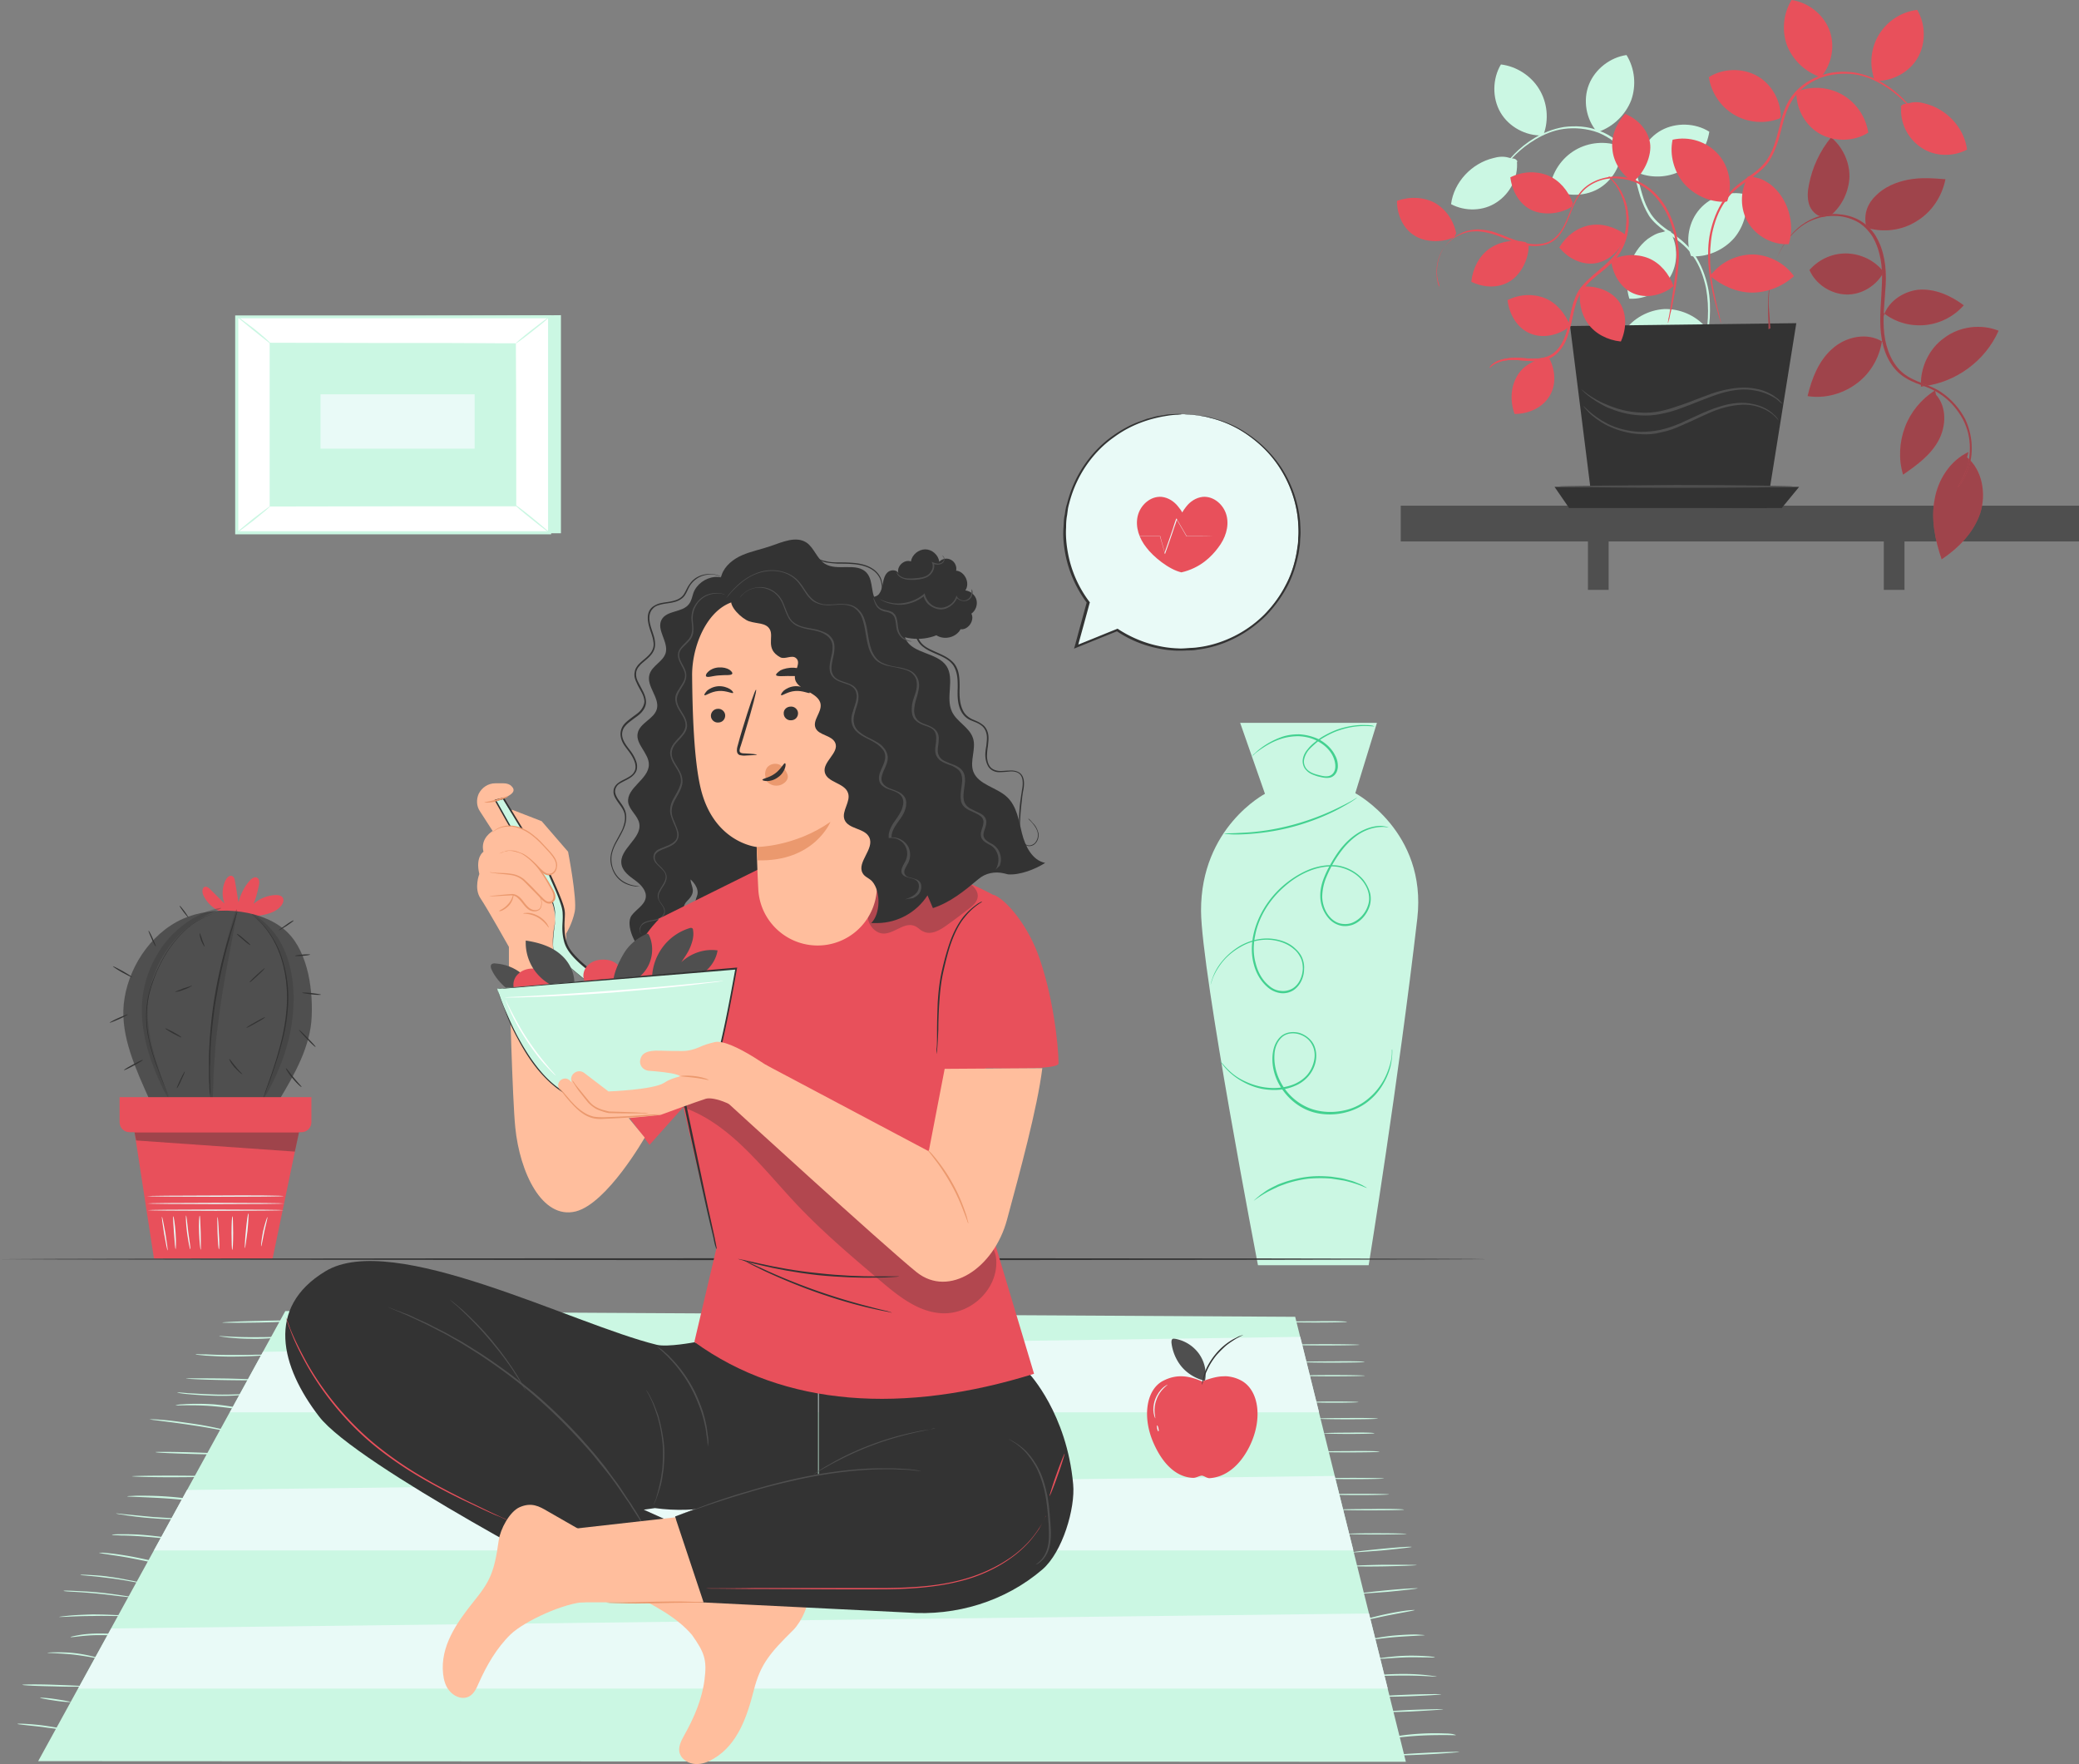 <svg width="442" height="375" fill="none" xmlns="http://www.w3.org/2000/svg"><rect width="100%" height="100%" fill="#808080" stroke="none"/><g clip-path="url(#clip0)"><path d="M267.447 268.965s-12.037-62.457-12.104-75.314c-.068-17.796 13.592-24.901 13.592-24.901l-5.275-15.09h29.078l-4.599 14.954s15.283 8.12 13.187 26.594c-3.99 34.51-10.346 73.757-10.346 73.757h-23.533z" fill="#CBF7E3"/><path d="M295.24 175.855h-.338c-.203 0-.541-.068-.947-.068-.812 0-2.096.135-3.516.744-1.488.609-3.044 1.76-4.531 3.451a24.68 24.68 0 00-2.096 2.91c-.677 1.083-1.285 2.301-1.826 3.586a11.171 11.171 0 00-.879 4.263c.067 1.489.608 3.113 1.69 4.264.541.609 1.285 1.082 2.029 1.285.811.203 1.69.203 2.502-.067 1.623-.609 2.975-2.03 3.516-3.79.609-1.759 0-3.722-1.217-5.21-1.217-1.489-3.043-2.504-5.004-2.91-1.961-.338-4.057 0-6.018.744-1.961.745-3.787 1.895-5.41 3.316-3.246 2.774-5.613 6.564-6.357 10.556-.405 1.963-.405 3.993.135 5.887.474 1.895 1.421 3.587 2.841 4.737.676.609 1.555 1.015 2.434 1.083.879.135 1.758-.068 2.502-.474 1.488-.88 2.164-2.639 2.232-4.263 0-.812-.136-1.624-.474-2.301-.338-.676-.811-1.353-1.42-1.827-1.149-1.015-2.569-1.556-3.922-1.827-2.772-.541-5.41.203-7.303 1.286-1.961 1.083-3.381 2.436-4.328 3.722-.947 1.285-1.488 2.436-1.758 3.18l-.406 1.218s.068-.406.338-1.218a11.55 11.55 0 011.691-3.248c.946-1.286 2.367-2.707 4.328-3.857 1.961-1.083 4.598-1.895 7.506-1.353 1.42.27 2.907.812 4.057 1.894.609.542 1.15 1.151 1.488 1.895.338.744.541 1.624.473 2.504 0 1.691-.744 3.586-2.367 4.601a4.177 4.177 0 01-2.705.541 5.223 5.223 0 01-2.569-1.15c-1.488-1.218-2.57-3.045-3.043-4.94-.541-1.962-.541-4.06-.135-6.09.811-4.06 3.178-7.917 6.491-10.759 1.691-1.421 3.517-2.571 5.545-3.383 1.961-.745 4.193-1.083 6.222-.745 2.028.406 3.922 1.489 5.207 3.045.608.812 1.081 1.692 1.352 2.639.27.948.203 2.03-.068 2.91-.608 1.827-1.961 3.384-3.719 3.993-.879.27-1.826.338-2.705.067a4.862 4.862 0 01-2.231-1.421 7.253 7.253 0 01-1.826-4.534c-.068-1.624.338-3.112.879-4.398.541-1.353 1.217-2.504 1.893-3.654.677-1.083 1.353-2.098 2.164-2.977 1.488-1.692 3.179-2.842 4.666-3.451 1.488-.609 2.773-.745 3.584-.677.879.135 1.353.271 1.353.271zM295.984 223.087s.135 1.15-.271 3.18c-.203 1.015-.608 2.233-1.285 3.519-.676 1.285-1.623 2.706-3.043 3.924-1.352 1.218-3.178 2.233-5.342 2.775-2.096.541-4.531.609-6.897-.068-2.367-.677-4.599-2.233-6.222-4.398-1.623-2.098-2.637-4.94-2.366-7.782.135-1.421.608-2.842 1.69-3.857 1.082-1.015 2.637-1.15 3.99-.812 1.285.406 2.434 1.286 3.043 2.436.609 1.218.676 2.571.406 3.789a6.917 6.917 0 01-1.691 3.181 7.53 7.53 0 01-2.772 1.894c-2.029.88-4.125.948-5.951.745-1.826-.203-3.449-.812-4.734-1.489a14.682 14.682 0 01-3.11-2.165c-1.488-1.421-2.029-2.436-2.029-2.436l.135.135c.068.135.203.271.406.474.338.406.879 1.015 1.623 1.691a11.778 11.778 0 003.11 2.03c1.285.609 2.841 1.151 4.666 1.354 1.759.203 3.855.067 5.816-.745.947-.406 1.893-1.015 2.637-1.827s1.285-1.894 1.556-3.045c.27-1.15.202-2.436-.406-3.518-.541-1.083-1.623-1.895-2.84-2.233-1.218-.339-2.638-.203-3.584.676-.947.88-1.488 2.233-1.556 3.587-.203 2.706.744 5.413 2.3 7.511 1.555 2.097 3.719 3.586 6.018 4.263 2.299.676 4.666.609 6.695.135a11.618 11.618 0 005.207-2.707c1.352-1.15 2.366-2.571 3.043-3.789a16.402 16.402 0 001.352-3.451c.27-1.015.338-1.759.338-2.301v-.609l.068-.067zM290.574 252.522c-.068.068-1.285-.609-3.517-1.218-.541-.135-1.149-.338-1.825-.406-.677-.135-1.353-.203-2.097-.338-1.487-.136-3.178-.136-4.936 0a23.93 23.93 0 00-4.801 1.082c-.676.271-1.42.474-2.029.812-.609.271-1.15.542-1.691.812-2.028 1.083-3.11 2.03-3.11 1.963 0 0 .27-.271.744-.677.27-.203.541-.474.946-.744.406-.271.812-.609 1.285-.88a19.405 19.405 0 011.691-.88c.608-.338 1.285-.541 2.028-.812 1.488-.473 3.111-.879 4.869-1.082 1.758-.203 3.449-.136 5.004 0 .744.135 1.488.203 2.164.338.677.135 1.285.338 1.826.474.541.135 1.014.338 1.488.541.406.135.811.338 1.082.474.541.338.879.473.879.541zM288.545 169.562s-.338.27-.946.676c-.609.406-1.556.948-2.773 1.624-2.367 1.286-5.815 2.775-9.805 3.857-3.99 1.083-7.709 1.489-10.414 1.624-1.353.068-2.435.068-3.178 0-.744-.067-1.15-.067-1.15-.135 0 0 .406-.068 1.15-.068.743 0 1.825-.067 3.178-.135 2.705-.135 6.356-.609 10.346-1.692a53.558 53.558 0 009.805-3.721c1.218-.609 2.164-1.083 2.841-1.489.541-.338.879-.541.946-.541zM292.197 154.404c0 .068-.744-.068-2.029-.068a16.33 16.33 0 00-5.342.88c-1.082.338-2.232.88-3.381 1.556a9.777 9.777 0 00-1.691 1.218c-.541.474-1.082.948-1.555 1.489-.473.609-.812 1.286-.947 2.03-.135.744.135 1.556.676 2.098.541.541 1.353.879 2.164 1.082.812.203 1.691.474 2.435.271.811-.203 1.285-.947 1.352-1.759.068-.812-.135-1.624-.473-2.369-.676-1.488-1.961-2.571-3.246-3.248-1.285-.744-2.773-1.015-4.057-1.082-1.353 0-2.57.203-3.652.541-2.164.677-3.719 1.759-4.801 2.504-.541.406-.879.676-1.15.947-.27.203-.406.338-.406.338s.136-.135.339-.406c.27-.203.608-.541 1.149-1.015a16.72 16.72 0 014.801-2.706c1.082-.406 2.367-.609 3.787-.609 1.353.067 2.84.406 4.26 1.082 1.353.745 2.705 1.895 3.449 3.451.406.745.609 1.624.541 2.572-.067.473-.203.947-.473 1.285a2.015 2.015 0 01-1.15.812c-.946.203-1.826-.067-2.705-.27-.811-.271-1.69-.542-2.299-1.218-.676-.609-.947-1.557-.811-2.436.135-.812.541-1.557 1.082-2.166.473-.609 1.082-1.15 1.623-1.556.608-.474 1.149-.88 1.758-1.218 1.217-.677 2.367-1.218 3.516-1.556 2.232-.677 4.125-.812 5.41-.745.676 0 1.15.068 1.488.136.135.067.338.135.338.135z" fill="#43D190"/><path d="M119.257 67v46.366H52.735l-2.407-46.038L119.257 67z" fill="#CBF7E3"/><path d="M50.36 67.317v45.928h66.521V67.317H50.359z" fill="#fff"/><path d="M117.178 113.586H50v-46.53h67.178v46.53zm-66.522-.657h65.866V67.658H50.657v45.271z" fill="#CBF7E3"/><path d="M109.683 73.021H57.549v34.487h52.134V73.021z" fill="#CBF7E3"/><path d="M109.629 73.022h-3.884c-2.517 0-6.127 0-10.723.054-9.19 0-22.21.055-37.527.055l.164-.164v34.487l-.164-.164c19.639 0 37.801 0 52.134.055l-.11.109c.055-10.51.055-19.105.055-25.126 0-3.011 0-5.365.055-6.953V73.57v-.547 2.408c0 1.588 0 3.942.055 6.898 0 6.021.054 14.67.054 25.181v.109h-.109c-14.333 0-32.44 0-52.134.055h-.164v-.164-34.652h.164c15.372.055 28.392.055 37.637.055 4.595 0 8.206.055 10.722.055h3.556c.164.055.219.055.219.055z" fill="#CBF7E3"/><path d="M50.328 67.218c.055-.054.438.274 1.15.767.656.492 1.585 1.204 2.625 1.97.985.822 1.86 1.533 2.516 2.135.602.548.985.931.93.986-.054.055-1.64-1.26-3.665-2.847-2.024-1.642-3.61-2.956-3.556-3.01zM116.85 67.329c.055.054-1.532 1.423-3.501 2.956-1.97 1.587-3.665 2.791-3.72 2.737-.055-.055 1.532-1.424 3.501-2.957 2.024-1.587 3.665-2.791 3.72-2.736z" fill="#CBF7E3"/><path d="M116.795 113.258c-2.462-2.025-4.923-3.996-7.44-6.021l7.44 6.021z" fill="#fff"/><path d="M109.41 107.235c.055-.055 1.751 1.204 3.83 2.901 2.024 1.643 3.665 3.066 3.61 3.121-.054.054-1.75-1.205-3.829-2.902-2.079-1.642-3.665-3.01-3.611-3.12zM50.328 113.257c-.054-.055 1.477-1.369 3.447-2.956 1.97-1.533 3.61-2.737 3.665-2.683.055.055-1.477 1.369-3.446 2.956-1.97 1.533-3.611 2.737-3.666 2.683z" fill="#CBF7E3"/><path d="M68.142 83.825v11.55h32.769v-11.55H68.142z" fill="#E9FAF7"/><path d="M292.197 304.693c0 .068-2.434.135-5.41.135-2.975 0-5.41-.067-5.41-.135 0-.067 2.435-.135 5.41-.135 2.976-.067 5.41 0 5.41.135zM292.941 301.581c0 .067-2.84.134-6.424.134-3.517 0-6.424-.067-6.424-.134 0-.068 2.84-.135 6.424-.135 3.584-.068 6.424.067 6.424.135zM288.816 298.062c0 .067-2.299.135-5.14.135-2.84 0-5.139-.068-5.139-.135 0-.068 2.299-.135 5.139-.135 2.841 0 5.14.067 5.14.135zM290.168 292.445c0 .068-3.11.135-6.897.135-3.787 0-6.898-.067-6.898-.135 0-.067 3.111-.134 6.898-.134 3.854 0 6.897.067 6.897.134zM290.101 289.536c0 .067-3.043.135-6.83.135s-6.83-.068-6.83-.135c0-.068 3.043-.135 6.83-.135 3.787-.068 6.83 0 6.83.135zM289.019 285.882c0 .067-3.246.135-7.236.135-3.99 0-7.236-.068-7.236-.135 0-.068 3.246-.135 7.236-.135 3.99 0 7.236.067 7.236.135zM286.381 281.009c0 .068-2.975.135-6.694.135-3.652 0-6.695-.067-6.695-.135 0-.067 2.976-.134 6.695-.134 3.719-.068 6.694 0 6.694.134zM293.279 308.618c0 .067-2.975.135-6.695.135-3.651 0-6.694-.068-6.694-.135 0-.068 2.975-.135 6.694-.135 3.72-.067 6.695 0 6.695.135zM294.226 314.302c0 .067-2.908.135-6.56.135-3.651 0-6.559-.068-6.559-.135 0-.068 2.908-.135 6.559-.135 3.652 0 6.56.067 6.56.135zM295.308 317.685c0 .068-2.841.135-6.425.135-3.516 0-6.424-.067-6.424-.135 0-.067 2.84-.134 6.424-.134 3.584 0 6.425.067 6.425.134zM298.486 320.933c0 .068-3.178.135-7.1.135-3.923 0-7.101-.067-7.101-.135 0-.067 3.178-.135 7.101-.135 3.922-.067 7.1 0 7.1.135zM299.027 326.076c0 .068-2.84.135-6.357.135-3.516 0-6.356-.067-6.356-.135 0-.067 2.84-.135 6.356-.135 3.517 0 6.357.068 6.357.135zM300.109 328.851c0 .068-2.84.406-6.357.744-3.516.271-6.356.474-6.356.406 0-.067 2.84-.406 6.356-.744 3.517-.338 6.357-.541 6.357-.406zM301.191 332.708c0 .068-3.179.203-7.101.271-3.922.067-7.1 0-7.1-.068s3.178-.203 7.1-.271c3.922 0 7.101 0 7.101.068zM301.394 337.648c0 .067-2.84.406-6.357.744-3.516.271-6.424.474-6.424.406 0-.068 2.84-.406 6.357-.744 3.516-.339 6.424-.474 6.424-.406zM300.785 342.249c0 .068-.676.203-1.758.406-1.082.203-2.57.474-4.26.812-1.623.338-3.111.677-4.193.88-1.082.27-1.758.406-1.758.338s.609-.271 1.69-.541c1.082-.271 2.57-.677 4.193-1.015 1.623-.339 3.178-.609 4.26-.745 1.082-.135 1.758-.135 1.826-.135zM302.881 347.595c0 .067-.676.067-1.826.135-1.081.068-2.637.135-4.327.271-1.691.135-3.246.338-4.328.473-1.082.136-1.758.271-1.826.203 0-.067.676-.203 1.758-.406 1.082-.203 2.637-.473 4.328-.609 1.691-.135 3.246-.203 4.395-.203 1.15.068 1.826.136 1.826.136zM305.045 352.331c0 .068-.744 0-1.893 0-1.15 0-2.773-.067-4.531 0-1.758.068-3.381.203-4.531.271-1.149.068-1.893.135-1.893.135 0-.067.676-.203 1.826-.338 1.149-.135 2.772-.338 4.531-.406 1.758-.068 3.381 0 4.53.068 1.217.067 1.961.203 1.961.27zM305.451 356.392c0 .067-.811 0-2.029-.068a93.006 93.006 0 00-4.936-.135c-1.961 0-3.652.067-4.937.067-1.284.068-2.028.068-2.028.068 0-.068.744-.135 2.028-.271 1.285-.135 3.043-.203 4.937-.203 1.961 0 3.719.136 4.936.271 1.218.135 2.029.271 2.029.271zM306.398 360.181c0 .068-3.043.271-6.762.406-3.72.135-6.763.135-6.763.068 0-.068 3.043-.271 6.763-.406 3.719-.136 6.762-.136 6.762-.068zM306.804 363.361c0 .068-3.043.271-6.898.474-3.787.135-6.897.203-6.897.135 0-.067 3.043-.27 6.897-.473 3.855-.136 6.898-.203 6.898-.136zM309.508 368.842c0 .068-.879 0-2.299 0s-3.381 0-5.613.136c-2.163.135-4.125.338-5.545.541s-2.299.338-2.299.271l.609-.203c.406-.068.947-.203 1.69-.339 1.42-.27 3.382-.541 5.545-.676a53.648 53.648 0 015.613-.068c.744 0 1.285.068 1.691.135.405.136.608.136.608.203zM310.252 372.429c0 .067-3.313.338-7.371.541-4.125.203-7.438.271-7.438.203s3.313-.338 7.371-.541c4.125-.203 7.438-.271 7.438-.203zM59.981 284.19c0 .068-.744.136-1.96.271-1.218.068-2.909.203-4.734.135-1.826 0-3.517-.135-4.734-.27-1.217-.136-1.961-.271-1.961-.271 0-.068.744 0 1.961.068 1.217.067 2.908.135 4.734.135 1.825 0 3.516 0 4.733-.068h1.961zM62.821 280.807c0 .068-3.516.271-7.776.338-4.328.068-7.777.068-7.777 0 0-.067 3.516-.27 7.777-.338 4.328-.136 7.776-.136 7.776 0zM56.465 288.047c0 .068-.812.136-2.164.203a107.67 107.67 0 01-5.275.136c-2.028 0-3.922-.136-5.274-.203-1.353-.136-2.164-.203-2.164-.271s.811 0 2.164 0c1.352.068 3.178.135 5.274.135 2.029 0 3.922 0 5.275-.067 1.352 0 2.164 0 2.164.067zM57.411 293.393c0 .068-3.99.068-8.926 0s-8.926-.271-8.926-.338c0-.068 3.99-.068 8.926 0 4.937.135 8.926.27 8.926.338zM53.49 296.303s-.203.067-.61.135a9.924 9.924 0 01-1.69.135c-1.42.136-3.448.203-5.612.136a92.614 92.614 0 01-5.613-.339 22.893 22.893 0 01-1.69-.203c-.406-.067-.61-.135-.61-.135 0-.068.88 0 2.3.135 1.42.068 3.381.203 5.613.271 2.163.068 4.192 0 5.612-.068 1.42-.067 2.3-.135 2.3-.067zM53.49 300.092c0 .068-.88-.135-2.367-.406-1.42-.271-3.45-.541-5.68-.744-2.232-.203-4.26-.203-5.749-.203-1.487 0-2.366.067-2.366 0 0 0 .203-.068.608-.136.406-.067 1.015-.067 1.758-.135a55.932 55.932 0 015.748.068c2.232.203 4.26.541 5.68.812.745.135 1.285.27 1.691.406.474.27.676.338.676.338zM51.19 304.829s-.27 0-.744-.136a23.693 23.693 0 00-2.096-.406c-1.758-.338-4.125-.812-6.83-1.218-2.705-.406-5.14-.744-6.897-.947-.812-.135-1.556-.203-2.097-.271-.473-.067-.744-.135-.744-.135h.744c.474 0 1.217.068 2.097.135 1.758.136 4.192.474 6.897.88s5.072.947 6.83 1.353c.88.203 1.555.406 2.029.474.54.135.811.271.811.271zM49.026 309.159c0 .068-3.584.068-7.98-.067-4.395-.136-7.979-.271-7.979-.406 0-.068 3.584-.068 7.98.067 4.395.136 7.98.339 7.98.406zM44.157 313.896c0 .068-3.584.136-8.047.136-4.463 0-8.047-.136-8.047-.203 0-.068 3.584-.136 8.047-.136 4.396 0 8.047.068 8.047.203zM42.535 319.174c0 .068-.88-.067-2.232-.203-1.42-.135-3.313-.338-5.477-.473-2.164-.136-4.058-.203-5.478-.271s-2.299-.068-2.299-.135c0 0 .203-.068.609-.068.405 0 .946-.068 1.69-.068 1.42 0 3.314 0 5.478.136a71.04 71.04 0 015.477.541c.676.135 1.285.203 1.623.271.406.203.609.27.609.27zM40.506 322.828s-.203.068-.609.068c-.405 0-1.014.068-1.69.068-1.42 0-3.45 0-5.613-.203-2.164-.136-4.193-.406-5.613-.609-.744-.136-1.285-.203-1.69-.271-.406-.068-.609-.135-.609-.135 0-.068.88.067 2.3.203 1.42.135 3.38.338 5.612.541 2.164.135 4.193.271 5.613.271 1.42 0 2.299 0 2.299.067zM36.584 327.159c0 .068-.744 0-1.894-.135-1.15-.136-2.704-.271-4.463-.406-1.758-.136-3.38-.203-4.53-.203-1.15-.068-1.894-.068-1.894-.136 0-.067.744-.135 1.894-.135s2.772 0 4.53.135c1.758.136 3.381.339 4.463.474 1.15.203 1.894.338 1.894.406zM35.907 332.843c0 .068-.811-.135-2.163-.406-1.353-.27-3.179-.676-5.275-1.082-2.029-.406-3.922-.677-5.275-.88-1.352-.203-2.163-.338-2.163-.406h.608c.406 0 .947.068 1.623.135 1.352.136 3.246.406 5.342.812 2.029.406 3.922.812 5.207 1.151.676.203 1.217.338 1.556.473.338.136.54.203.54.203zM29.483 336.429c0 .068-.676-.067-1.826-.27a67.297 67.297 0 00-4.327-.677c-1.69-.203-3.246-.406-4.396-.474-1.15-.135-1.826-.135-1.826-.203 0-.067.677-.067 1.826 0 1.15.068 2.705.136 4.396.406 1.69.203 3.246.542 4.328.745 1.217.203 1.893.406 1.825.473zM28.401 339.61c0 .068-.811-.068-2.164-.203-1.352-.135-3.178-.406-5.274-.609a111.747 111.747 0 00-5.275-.406c-1.352-.068-2.164-.135-2.164-.203s.812-.068 2.164 0c1.353.068 3.246.135 5.275.338 2.029.203 3.922.474 5.274.677 1.353.203 2.232.338 2.164.406zM26.779 343.535c0 .067-.812 0-2.097 0-1.284 0-3.043-.068-5.004 0-1.96 0-3.719.067-5.004.135-1.285.068-2.028.068-2.096.068 0-.068.811-.136 2.029-.271 1.284-.135 3.043-.203 5.004-.271 1.96 0 3.719.068 5.004.136 1.42 0 2.231.135 2.164.203zM27.184 347.798c0 .067-.676 0-1.758-.068a71.107 71.107 0 00-4.328-.135c-1.69 0-3.178.135-4.328.27-1.082.136-1.758.203-1.758.136 0-.068.676-.203 1.758-.406 1.082-.203 2.638-.339 4.328-.339 1.69 0 3.246.068 4.328.203 1.15.136 1.826.271 1.758.339zM22.045 352.805c0 .068-.676-.135-1.758-.338a69.122 69.122 0 00-4.193-.677c-1.623-.203-3.178-.271-4.26-.338-1.082-.068-1.758-.068-1.758-.068 0-.068.676-.135 1.758-.135 1.082 0 2.637 0 4.26.203 1.69.203 3.11.541 4.193.812 1.15.203 1.826.473 1.758.541zM18.258 358.489c0 .068-3.043.135-6.762 0-3.72-.068-6.762-.203-6.762-.338 0-.068 3.043-.136 6.762 0 3.787.135 6.762.27 6.762.338zM15.012 361.805c0 .067-1.487 0-3.246-.271-1.825-.271-3.245-.541-3.245-.609 0-.068 1.487 0 3.245.271 1.826.27 3.246.541 3.246.609zM16.5 368.233c0 .068-.744-.067-1.893-.27a73.693 73.693 0 00-4.464-.677c-1.758-.271-3.38-.406-4.53-.541-1.15-.136-1.894-.203-1.894-.271s.744-.068 1.894 0 2.772.203 4.53.474c1.759.27 3.381.541 4.463.812 1.218.27 1.894.473 1.894.473z" fill="#CBF7E3"/><path d="M60.657 278.709L8.115 374.391l290.777.135-23.533-94.599-214.702-1.218z" fill="#CBF7E3"/><path d="M16.635 358.963h278.402l-3.99-15.97-267.38 3.181-7.032 12.789zM32.73 329.595h255.004l-3.99-15.834-243.982 2.977-7.033 12.857zM48.891 300.227h231.54l-3.99-16.037-220.517 3.181-7.033 12.856z" fill="#E9FAF7"/><path d="M46.727 193.719a6.997 6.997 0 01-3.516-3.451c-.27-.609-.27-1.624.406-1.76.405-.067.81.271 1.081.542l3.043 3.045c-.608-1.557-.54-3.451.203-4.94.27-.541.812-1.15 1.353-.947.473.135.608.744.676 1.218.27 1.488.473 2.909.744 4.398.406-1.692 1.217-3.316 2.367-4.601.405-.474 1.082-.948 1.623-.609.473.27.473 1.015.338 1.556-.27 1.353-.609 2.707-1.15 3.992a7.556 7.556 0 014.734-1.894c.54 0 1.082.067 1.42.473.473.609.067 1.489-.474 2.03-1.487 1.692-5.004 2.098-7.235 1.963" fill="#E8505B"/><path d="M60.184 197.373c-5.477-4.331-15.012-4.872-21.369-2.03-7.1 3.248-11.766 10.827-12.51 18.135-.676 6.902 2.637 13.939 5.478 20.3l27.522.135c3.313-5.481 6.762-11.571 6.965-17.932.27-6.428-1.082-14.683-6.086-18.608z" fill="#4F4F4F"/><path d="M47.81 193.583s-.069.001-.136.068c-.068 0-.203.068-.338.068-.136.067-.338.068-.609.135a7.01 7.01 0 01-.811.203c-1.217.339-2.84 1.015-4.666 2.233-1.826 1.218-3.652 3.113-5.342 5.549-.812 1.218-1.556 2.571-2.232 3.992-.676 1.421-1.217 2.978-1.69 4.602-.947 3.248-.947 6.496-.474 9.338.473 2.842 1.352 5.346 2.096 7.443.744 2.098 1.42 3.722 1.894 4.872.203.542.406 1.015.54 1.354.068.135.068.27.136.338 0 .068.068.135.068.135s0-.067-.068-.135-.068-.203-.135-.338c-.135-.339-.338-.745-.541-1.286-.474-1.15-1.217-2.774-1.961-4.872a39.512 39.512 0 01-2.164-7.444c-.473-2.909-.473-6.157.473-9.473a30.917 30.917 0 011.758-4.601c.677-1.421 1.42-2.775 2.232-3.993 1.69-2.436 3.584-4.33 5.41-5.548 1.825-1.218 3.516-1.895 4.733-2.166l.812-.203c.203-.067.405-.068.608-.135.136 0 .27-.068.339-.068 0-.067.067-.068.067-.068zM55.856 233.643s.068-.136.136-.406c.135-.271.27-.677.405-1.151.338-1.015.88-2.436 1.488-4.263a86.647 86.647 0 001.893-6.428c.609-2.436 1.082-5.211 1.218-8.12a28.307 28.307 0 00-.812-8.12c-.608-2.436-1.555-4.534-2.57-6.158-1.014-1.624-2.028-2.774-2.84-3.519-.338-.406-.676-.609-.879-.812-.203-.203-.338-.27-.338-.27s.135.067.338.27.541.406.947.812a16.99 16.99 0 012.908 3.519c1.082 1.624 2.028 3.722 2.637 6.158.676 2.436 1.014 5.278.88 8.187a38.417 38.417 0 01-1.286 8.188c-.608 2.436-1.352 4.669-1.96 6.429-.61 1.827-1.218 3.248-1.556 4.263-.203.473-.338.879-.474 1.15l-.135.271zM50.514 193.719s0 .135-.135.406c-.068.27-.203.676-.338 1.15-.136.474-.338 1.083-.541 1.827-.203.677-.474 1.489-.677 2.436-.54 1.76-1.081 3.925-1.623 6.293-.54 2.369-1.014 5.075-1.487 7.85-.406 2.774-.676 5.481-.88 7.917-.067 1.218-.134 2.368-.134 3.451 0 .541 0 1.082-.068 1.556v1.489c0 .947.068 1.759.068 2.504 0 .744.067 1.353.067 1.894 0 .474.068.88.068 1.218v.406s0-.135-.068-.406c0-.27-.067-.676-.135-1.218a14.604 14.604 0 01-.135-1.894c-.068-.745-.068-1.557-.068-2.504v-1.489-1.556c0-1.083.068-2.233.135-3.519.136-2.436.406-5.143.812-7.985.405-2.774.946-5.481 1.487-7.849a89.195 89.195 0 011.691-6.293c.27-.88.54-1.692.744-2.369.203-.676.406-1.285.608-1.827.203-.473.27-.879.406-1.15.135-.203.203-.338.203-.338zM27.184 215.643c0 .068-.811.541-1.893 1.015-1.082.474-1.961.812-1.961.744 0-.067.811-.541 1.893-1.015 1.082-.473 1.961-.812 1.961-.744zM28.064 207.726c-.068.068-.947-.406-2.097-1.015-1.082-.609-1.96-1.218-1.96-1.286.067-.067.946.406 2.095 1.015 1.15.677 2.03 1.218 1.962 1.286zM33.135 201.23c-.068 0-.473-.677-.88-1.624-.405-.948-.743-1.692-.675-1.76.067 0 .473.677.879 1.624.405.948.744 1.692.676 1.76zM40.033 195.005c-.068.067-.474-.474-1.015-1.151-.473-.677-.879-1.218-.811-1.286.068-.067.473.474 1.014 1.151.474.676.88 1.286.812 1.286zM30.363 225.319c.067.068-.812.609-1.962 1.218-1.081.609-2.028 1.015-2.028.948-.068-.068.811-.609 1.96-1.218 1.015-.542 1.962-1.015 2.03-.948z" fill="#333"/><path d="M38.545 220.515c-.068.068-.812-.338-1.758-.812-.947-.541-1.69-1.015-1.623-1.083.067-.067.811.339 1.758.812.947.542 1.69 1.015 1.623 1.083zM40.844 209.485c0 .068-.676.542-1.69.88-1.015.406-1.826.541-1.894.474 0-.068.812-.339 1.758-.745a15.894 15.894 0 001.826-.609zM43.481 201.23c-.067 0-.405-.541-.744-1.353-.27-.812-.338-1.489-.27-1.489s.27.609.541 1.421c.27.744.541 1.353.473 1.421zM37.598 231.342c-.067 0 .27-.88.744-1.827.473-1.015.88-1.759.947-1.759.067 0-.27.879-.744 1.827-.406 1.015-.88 1.759-.947 1.759zM51.528 228.365c-.067.067-.811-.542-1.623-1.421-.811-.88-1.217-1.76-1.15-1.827.068-.068.61.744 1.353 1.624.744.947 1.42 1.556 1.42 1.624zM56.33 216.252c.067.068-.812.609-1.894 1.218-1.082.609-2.029 1.083-2.029 1.015-.067-.068.812-.609 1.894-1.218 1.082-.609 1.961-1.083 2.029-1.015zM53.084 208.809c-.068-.068.608-.745 1.487-1.557.88-.812 1.623-1.421 1.691-1.421.068.068-.609.745-1.488 1.557-.879.812-1.623 1.488-1.69 1.421zM53.219 200.892c-.068.067-.744-.406-1.488-1.083-.811-.677-1.42-1.218-1.352-1.286.068-.067.744.406 1.488 1.083.811.677 1.42 1.218 1.352 1.286zM62.416 195.681c.067.068-.609.542-1.488 1.151-.88.541-1.623.947-1.623.947-.068-.068.609-.541 1.488-1.15.811-.609 1.555-1.015 1.623-.948zM65.932 202.922c0 .067-.676.203-1.555.27-.88.068-1.556.068-1.623 0 0-.067.676-.203 1.555-.27.947-.068 1.623-.068 1.623 0zM68.231 211.448c0 .067-.879.067-2.028-.068-1.082-.135-1.962-.271-1.962-.338 0-.068.88-.068 2.03.067 1.081.136 1.96.271 1.96.339zM67.082 222.545c-.068.068-.88-.676-1.826-1.691-.947-.948-1.69-1.827-1.69-1.895.067-.068.878.677 1.825 1.692 1.014 1.015 1.758 1.827 1.69 1.894zM64.106 231.071c-.067.068-.946-.676-1.893-1.827-.947-1.082-1.488-2.097-1.42-2.165.067-.068.744.88 1.623 1.962.946 1.151 1.758 1.963 1.69 2.03z" fill="#333"/><path opacity=".3" d="M53.557 194.328c.068-.068.609.203 1.488.812s2.096 1.691 3.313 3.248c1.218 1.556 2.367 3.722 3.043 6.225.744 2.504 1.082 5.414 1.015 8.391-.068 2.977-.474 5.819-1.15 8.323a38.112 38.112 0 01-2.231 6.496c-1.556 3.587-2.84 5.617-2.976 5.549-.203-.068.812-2.233 2.097-5.887 1.284-3.587 2.84-8.729 2.907-14.549 0-2.909-.27-5.684-.879-8.052-.608-2.436-1.555-4.466-2.637-6.023-1.014-1.556-2.096-2.639-2.908-3.383-.676-.677-1.15-1.083-1.082-1.15zM50.311 193.313c.203.067-.203 2.3-.879 5.955-.676 3.654-1.69 8.661-2.502 14.21a254.068 254.068 0 00-1.014 7.849c-.136 1.218-.203 2.368-.27 3.451a342.945 342.945 0 01-.204 3.045c-.135 3.654-.135 5.955-.338 6.023-.135 0-.54-2.301-.608-6.023v-3.045c0-1.083.067-2.301.203-3.519.202-2.436.473-5.142.879-7.984.879-5.617 2.028-10.624 2.907-14.21 1.015-3.587 1.69-5.82 1.826-5.752zM47.065 193.042c0 .068-.608.338-1.69.812a23.743 23.743 0 00-4.463 2.572c-1.758 1.218-3.652 2.977-5.275 5.278a24.025 24.025 0 00-3.72 8.323c-.337 1.556-.473 3.18-.54 4.736 0 1.557.135 3.045.338 4.466.406 2.843 1.15 5.346 1.826 7.376.676 2.098 1.285 3.722 1.69 4.872.406 1.151.609 1.827.541 1.827-.067.068-.405-.541-1.014-1.624a56.558 56.558 0 01-2.096-4.804c-.812-2.098-1.623-4.601-2.097-7.511a25.88 25.88 0 01-.405-4.602c0-1.624.135-3.315.54-5.007.745-3.383 2.232-6.361 3.99-8.797 1.759-2.368 3.855-4.127 5.748-5.345 1.894-1.219 3.584-1.895 4.734-2.234 1.217-.338 1.893-.406 1.893-.338z" fill="#333"/><path d="M28.334 238.921l4.395 28.623h25.223l5.884-28.217-35.502-.406z" fill="#E8505B"/><path d="M60.32 257.258c0 .067-6.493.135-14.472.135-7.98 0-14.471-.068-14.471-.135 0-.068 6.491-.135 14.47-.135 7.98 0 14.472.067 14.472.135zM60.387 255.837c0 .067-6.492.135-14.54.135-8.046 0-14.538-.068-14.538-.135s6.492-.135 14.539-.135 14.539.068 14.539.135zM60.32 254.28c0 .068-6.493.135-14.54.135-8.047 0-14.539-.067-14.539-.135 0-.067 6.492-.134 14.54-.134 8.046-.068 14.538 0 14.538.134zM35.637 265.852c-.068 0-.406-1.624-.744-3.586-.338-2.03-.54-3.654-.473-3.654.067 0 .405 1.624.743 3.586.339 2.03.542 3.654.474 3.654zM37.328 265.582c-.068 0-.203-1.557-.339-3.519-.135-1.962-.27-3.519-.135-3.519.068 0 .338 1.557.474 3.519.135 1.962.067 3.519 0 3.519zM40.438 265.582c-.068 0-.406-1.625-.676-3.587-.27-2.03-.27-3.654-.203-3.654.068 0 .27 1.624.473 3.654.27 1.962.541 3.587.406 3.587zM42.67 265.717c-.068 0-.27-1.624-.339-3.654-.067-2.03 0-3.654.136-3.654.067 0 .135 1.624.203 3.654 0 2.03.067 3.654 0 3.654zM46.524 265.582c-.068 0-.203-1.557-.27-3.452-.068-1.894-.068-3.451 0-3.451.067 0 .203 1.557.27 3.451.135 1.895.135 3.452 0 3.452zM49.364 265.717c-.067 0-.135-1.624-.135-3.586 0-1.963.068-3.587.203-3.587.067 0 .135 1.624.135 3.587 0 1.962-.068 3.586-.203 3.586zM52.07 265.378c-.068 0 0-1.691.202-3.721.203-2.098.406-3.722.541-3.722.068 0 0 1.692-.203 3.789-.27 1.963-.473 3.654-.54 3.654zM55.518 264.973c-.068 0 .068-1.422.406-3.181.405-1.759.879-3.113.946-3.113.068 0-.27 1.421-.676 3.113-.338 1.759-.608 3.181-.676 3.181z" fill="#E9FAF7"/><path d="M25.426 233.237v5.345c0 1.151.947 2.098 2.096 2.098h36.584c1.15 0 2.096-.947 2.096-2.098v-5.345H25.426z" fill="#E8505B"/><path opacity=".4" d="M28.604 240.748l.338 1.691 33.744 2.369.88-4.06H28.603z" fill="#333"/><path d="M297.8 107.5h146.9v7.6H297.8v-7.6z" fill="#4F4F4F"/><path d="M317.6 38.8s0-.1.1-.2l.3-.6c.3-.5.7-1.3 1.4-2.2 1.3-1.8 3.4-4.4 6.9-6.5 1.7-1 3.8-1.9 6.2-2.3 2.4-.3 5-.2 7.5.8 2.5.9 4.9 2.7 6.4 5.2 1.5 2.6 1.9 5.6 2.8 8.5.4 1.4 1 2.8 1.8 4 .8 1.2 1.9 2.2 3 3 1.1.8 2.3 1.6 3.4 2.5 1.1.9 2 1.9 2.8 3 1.5 2.2 2.4 4.7 2.9 7s.5 4.6.4 6.6c-.3 4-1.1 7.2-1.7 9.3-.3 1.1-.5 1.9-.7 2.5l-.3.9s0-.3.2-.9c.1-.6.3-1.5.6-2.5.5-2.2 1.3-5.3 1.5-9.3.1-2 0-4.2-.4-6.4-.5-2.3-1.3-4.7-2.8-6.8-.7-1.1-1.7-2.1-2.7-2.9-1.1-.9-2.3-1.6-3.4-2.5-1.2-.9-2.3-1.8-3.2-3.1-.8-1.3-1.4-2.7-1.9-4.2-.9-2.9-1.3-5.9-2.8-8.4-1.4-2.5-3.7-4.1-6.1-5.1-2.4-.9-5-1.1-7.3-.8-2.3.3-4.3 1.2-6 2.2-3.4 2-5.6 4.5-6.9 6.3-.7.9-1.1 1.6-1.5 2.1-.3.6-.4.8-.5.8z" fill="#CBF7E3"/><path d="M355.4 49.4c-.8-.7-1.2-.2-2.2 0-1.1.2-2 .8-2.9 1.4-3.7 2.9-5.3 8.2-3.9 12.7 3.4.2 6.8-1.6 8.6-4.5 1.8-2.9 1.8-6.8.1-9.7M322.7 34.5c-.4-1-1-.7-2-1-1-.3-2.2-.2-3.2.1-4.6 1.1-8.4 5.1-9 9.8 3 1.6 6.9 1.5 9.7-.4 2.9-1.9 4.6-5.3 4.3-8.7M362.6 69.5c-2.2-2.5-5.5-3.9-8.8-3.8-3.3.2-6.5 1.9-8.4 4.6 2.4 2.2 5.7 3.5 8.9 3.5 3.3 0 6.5-1.5 9-3.6M359.9 54.5c3.3.1 6.6-1.4 8.8-3.9 2.1-2.5 3.1-6.1 2.4-9.3-3.5-.8-7.3.4-9.7 3.1-2.4 2.7-3.1 6.7-1.9 10M348.4 36.8c3.1 1.2 6.7.9 9.6-.8 2.9-1.7 4.9-4.7 5.4-8-3-1.9-7.1-2-10.2-.3-3.1 1.7-5.1 5.2-5.1 8.8M344.5 31.1c-3.1-1.2-6.7-.9-9.6.8-2.9 1.7-4.9 4.7-5.4 8 3 1.9 7.1 2 10.2.3 3.1-1.7 5.1-5.2 5.1-8.8M339.9 28c3.1-1.1 5.7-3.6 6.9-6.7 1.1-3.1.8-6.7-1-9.6-3.5.5-6.7 3-8 6.3-1.3 3.3-.6 7.3 1.7 10M328.2 28.5c1.1-3.1.8-6.7-1-9.6-1.7-2.8-4.8-4.8-8.1-5.2-1.8 3-1.9 7.1-.1 10.2 1.8 3.1 5.4 5 8.9 4.9" fill="#CBF7E3"/><path d="M375.6 108l6.3-39.3-48.1.6 4.8 38.2" fill="#333"/><path d="M354.9 61.5c-2.6 1.6-5.6 1.9-8 .7-2.4-1.2-4-3.8-4.4-6.9 2.6-1.3 5.5-1.4 8-.4 2.4 1 4.3 3.2 5.3 5.9M332.9 70c-2.6 1.6-5.6 1.9-8 .7-2.4-1.2-4-3.8-4.4-6.9 2.6-1.3 5.5-1.4 8-.4 2.4 1 4.3 3.2 5.3 5.9M345.2 51.1c-1.3 2.8-3.7 4.6-6.3 4.9-2.6.3-5.5-1-7.4-3.4 1.5-2.5 3.8-4.2 6.4-4.7 2.6-.5 5.4.3 7.7 2M337.2 60.9c3 0 5.8 1.3 7.2 3.5 1.4 2.2 1.5 5.3.2 8.2-2.9-.3-5.5-1.7-7-3.8-1.5-2.1-2.1-4.9-1.5-7.8M329.5 76.4c1.3 2.7 1.3 5.8-.2 8-1.4 2.2-4.2 3.6-7.3 3.6-1-2.8-.8-5.7.5-8s3.5-3.4 6.4-4.1" fill="#E8505B"/><path d="M316.7 78.2c0 .1.5-.7 1.9-1.2.7-.3 1.6-.4 2.6-.5 1 0 2.2.1 3.5.2 1.3.1 2.8.2 4.4-.4 1.5-.5 2.8-1.9 3.6-3.5.8-1.6 1.2-3.5 1.6-5.3.4-1.9.8-3.8 1.9-5.5 1.1-1.7 2.6-2.9 4.1-4.1 1.5-1.2 2.9-2.4 3.9-3.9 2-3 2.3-6.4 1.9-9-.4-2.7-1.5-4.6-2.4-5.8-.5-.6-.8-1-1.2-1.3-.3-.3-.4-.4-.5-.4 0 0 .1.2.4.5.3.3.6.7 1.1 1.3.8 1.2 1.8 3.1 2.2 5.7.3 2.6 0 5.9-2 8.7-1 1.4-2.4 2.6-3.8 3.8-1.4 1.2-3 2.5-4.2 4.2-1.1 1.8-1.5 3.8-1.9 5.6-.4 1.9-.7 3.7-1.5 5.2-.7 1.5-1.9 2.8-3.3 3.3s-2.9.5-4.2.4c-1.3-.1-2.5-.2-3.6-.1s-2 .3-2.7.6c-.7.3-1.2.7-1.4.9-.1.1-.2.3-.3.3 0 .2-.1.3-.1.3z" fill="#E8505B"/><path d="M316.7 78.2c0 .1.5-.7 1.9-1.2.7-.3 1.6-.4 2.6-.5 1 0 2.2.1 3.5.2 1.3.1 2.8.2 4.4-.4 1.5-.5 2.8-1.9 3.6-3.5.8-1.6 1.2-3.5 1.6-5.3.4-1.9.8-3.8 1.9-5.5 1.1-1.7 2.6-2.9 4.1-4.1 1.5-1.2 2.9-2.4 3.9-3.9 2-3 2.3-6.4 1.9-9-.4-2.7-1.5-4.6-2.4-5.8-.5-.6-.8-1-1.2-1.3-.3-.3-.4-.4-.5-.4 0 0 .1.2.4.5.3.3.6.7 1.1 1.3.8 1.2 1.8 3.1 2.2 5.7.3 2.6 0 5.9-2 8.7-1 1.4-2.4 2.6-3.8 3.8-1.4 1.2-3 2.5-4.2 4.2-1.1 1.8-1.5 3.8-1.9 5.6-.4 1.9-.7 3.7-1.5 5.2-.7 1.5-1.9 2.8-3.3 3.3s-2.9.5-4.2.4c-1.3-.1-2.5-.2-3.6-.1s-2 .3-2.7.6c-.7.3-1.2.7-1.4.9-.1.1-.2.3-.3.3 0 .2-.1.3-.1.3zM408.4 82.2c-.2-4 1.7-8.1 5-10.4 3.2-2.4 7.7-3 11.5-1.5-2.8 6.4-9.1 11-16 11.8M411.6 83.9c2.3 2.6 2.2 6.7.5 9.8-1.7 3.1-4.6 5.2-7.5 7.2-1-3.3-.8-6.9.4-10.1 1.2-3.2 3.5-6 6.4-7.8M400.2 71.8c-.4 3.8-2.3 7.3-5.3 9.6s-6.9 3.4-10.6 2.8c.9-3.8 2.4-7.6 5.3-10.1 2.9-2.6 7.5-3.5 10.7-1.4M400.3 67.9c.6-3.4 4-5.9 7.5-6.3 3.5-.3 6.9 1.2 9.7 3.3-2.1 2.4-5.1 3.9-8.2 4.2-3.2.3-6.4-.6-8.9-2.6M418.2 97.2c3.3 2.8 4.1 7.8 2.8 11.9-1.4 4.1-4.6 7.4-8.2 9.8-1.4-4.1-2.3-8.5-1.5-12.7.7-4.2 3.3-8.3 7.2-10.1M400.8 58.3c-1.7-2.6-4.7-4.2-7.8-4.4-3.1-.2-6.2 1.1-8.3 3.5 1.3 3 4.5 5.1 7.8 5.2 3.3.1 6.5-1.9 8-4.8M396.8 48.4c3.6 1.1 7.6.6 10.7-1.4 3.2-1.9 5.4-5.3 6.1-8.9-2.6-.2-5.3-.4-7.9.1-2.6.5-5.2 1.6-7 3.5-1.9 1.9-2.5 4.1-1.9 6.7zM389.2 45.8c2.4-2 3.9-5.1 4-8.3 0-3.2-1.5-6.3-3.9-8.3-2.4 2.9-4 6.4-4.7 10-.3 1.4-.4 2.8 0 4.2.4 1.3 1.5 2.5 2.9 2.7" fill="#E8505B"/><path opacity=".4" d="M408.4 82.2c-.2-4 1.7-8.1 5-10.4 3.2-2.4 7.7-3 11.5-1.5-2.8 6.4-9.1 11-16 11.8M411.6 83.9c2.3 2.6 2.2 6.7.5 9.8-1.7 3.1-4.6 5.2-7.5 7.2-1-3.3-.8-6.9.4-10.1 1.2-3.2 3.5-6 6.4-7.8M400.2 71.8c-.4 3.8-2.3 7.3-5.3 9.6s-6.9 3.4-10.6 2.8c.9-3.8 2.4-7.6 5.3-10.1 2.9-2.6 7.5-3.5 10.7-1.4M400.3 67.9c.6-3.4 4-5.9 7.5-6.3 3.5-.3 6.9 1.2 9.7 3.3-2.1 2.4-5.1 3.9-8.2 4.2-3.2.3-6.4-.6-8.9-2.6M418.2 97.2c3.3 2.8 4.1 7.8 2.8 11.9-1.4 4.1-4.6 7.4-8.2 9.8-1.4-4.1-2.3-8.5-1.5-12.7.7-4.2 3.3-8.3 7.2-10.1M400.8 58.3c-1.7-2.6-4.7-4.2-7.8-4.4-3.1-.2-6.2 1.1-8.3 3.5 1.3 3 4.5 5.1 7.8 5.2 3.3.1 6.5-1.9 8-4.8M396.8 48.4c3.6 1.1 7.6.6 10.7-1.4 3.2-1.9 5.4-5.3 6.1-8.9-2.6-.2-5.3-.4-7.9.1-2.6.5-5.2 1.6-7 3.5-1.9 1.9-2.5 4.1-1.9 6.7zM389.2 45.8c2.4-2 3.9-5.1 4-8.3 0-3.2-1.5-6.3-3.9-8.3-2.4 2.9-4 6.4-4.7 10-.3 1.4-.4 2.8 0 4.2.4 1.3 1.5 2.5 2.9 2.7" fill="#333"/><path d="M376 70v-.3-.8c0-.7-.1-1.7-.1-3 0-2.6 0-6.5 1.8-10.9.9-2.1 2.3-4.4 4.4-6.2 2-1.8 4.9-3 8-2.9 1.5 0 3.1.4 4.5 1.1 1.4.7 2.6 1.9 3.5 3.3 1.7 2.9 2.2 6.5 2 10-.1 3.6-.6 7.1-.2 10.6.2 1.7.6 3.4 1.3 4.9.7 1.5 1.7 2.9 3 3.9s2.7 1.6 4.1 2.1c1.4.5 2.7 1 3.9 1.8 2.3 1.4 4 3.5 5.1 5.5 1.1 2.1 1.5 4.2 1.5 6.1 0 1.9-.3 3.5-.8 4.7-.9 2.5-1.9 3.6-1.8 3.7l.2-.2c.1-.1.3-.3.5-.6.4-.6.9-1.5 1.4-2.7.5-1.2.9-2.9.9-4.8s-.4-4.1-1.4-6.2c-1.1-2.1-2.8-4.2-5.2-5.8-2.4-1.6-5.5-2-7.9-3.9-2.4-1.9-3.7-5.1-4.1-8.4-.4-3.4.1-6.9.3-10.5.2-3.6-.3-7.3-2.1-10.3-.9-1.5-2.2-2.7-3.7-3.5-1.5-.8-3.1-1.1-4.7-1.2-3.2-.1-6.2 1.2-8.3 3.1-2.1 1.9-3.5 4.2-4.4 6.4-.9 2.2-1.3 4.4-1.5 6.2-.2 1.9-.2 3.5-.1 4.8.1 1.3.2 2.3.2 3 0 .3.1.6.1.8-.4.1-.4.2-.4.2z" fill="#E8505B"/><path opacity=".4" d="M376 70v-.3-.8c0-.7-.1-1.7-.1-3 0-2.6 0-6.5 1.8-10.9.9-2.1 2.3-4.4 4.4-6.2 2-1.8 4.9-3 8-2.9 1.5 0 3.1.4 4.5 1.1 1.4.7 2.6 1.9 3.5 3.3 1.7 2.9 2.2 6.5 2 10-.1 3.6-.6 7.1-.2 10.6.2 1.7.6 3.4 1.3 4.9.7 1.5 1.7 2.9 3 3.9s2.7 1.6 4.1 2.1c1.4.5 2.7 1 3.9 1.8 2.3 1.4 4 3.5 5.1 5.5 1.1 2.1 1.5 4.2 1.5 6.1 0 1.9-.3 3.5-.8 4.7-.9 2.5-1.9 3.6-1.8 3.7l.2-.2c.1-.1.3-.3.5-.6.4-.6.9-1.5 1.4-2.7.5-1.2.9-2.9.9-4.8s-.4-4.1-1.4-6.2c-1.1-2.1-2.8-4.2-5.2-5.8-2.4-1.6-5.5-2-7.9-3.9-2.4-1.9-3.7-5.1-4.1-8.4-.4-3.4.1-6.9.3-10.5.2-3.6-.3-7.3-2.1-10.3-.9-1.5-2.2-2.7-3.7-3.5-1.5-.8-3.1-1.1-4.7-1.2-3.2-.1-6.2 1.2-8.3 3.1-2.1 1.9-3.5 4.2-4.4 6.4-.9 2.2-1.3 4.4-1.5 6.2-.2 1.9-.2 3.5-.1 4.8.1 1.3.2 2.3.2 3 0 .3.1.6.1.8-.4.1-.4.2-.4.2z" fill="#333"/><path d="M306.1 61.4c.1 0-.7-1.2-.7-3.5 0-1.2.2-2.6.9-4.1.7-1.5 2.1-2.9 3.9-3.8.9-.4 2-.8 3.1-.8 1.1-.1 2.3.1 3.5.4 2.4.6 4.7 2 7.5 2.5 1.4.3 2.9.3 4.3-.1 1.5-.4 2.7-1.5 3.5-2.8 1.7-2.6 2.1-5.9 4.2-8.3 1-1.2 2.4-2 3.8-2.5s3-.6 4.4-.4c3 .2 5.6 1.8 7.4 3.8 1.8 2 3 4.4 3.7 6.8.7 2.3.9 4.6.8 6.7-.2 4.2-.9 7.5-1.2 9.8-.2 1.1-.3 2-.5 2.7 0 .3-.1.5-.1.7v.2s0-.1.1-.2c0-.2.1-.4.2-.7.1-.6.3-1.5.6-2.6.4-2.3 1.2-5.6 1.4-9.8.1-2.1-.1-4.4-.8-6.8-.7-2.4-1.8-4.9-3.7-7-.9-1-2.1-2-3.4-2.7-1.3-.7-2.8-1.2-4.3-1.3-1.5-.2-3.1 0-4.6.5-1.5.5-3 1.4-4 2.6-2.1 2.6-2.6 5.9-4.2 8.3-.8 1.2-1.9 2.2-3.2 2.6-1.3.4-2.8.4-4.1.1-2.7-.5-5-1.8-7.4-2.5-1.2-.3-2.4-.5-3.6-.4-1.2.1-2.3.4-3.2.9-1.9.9-3.3 2.5-4 4-.7 1.5-.9 3-.9 4.2 0 1.2.3 2.1.5 2.7-.1.5.1.8.1.8z" fill="#E8505B"/><path d="M334.1 44c-2.6 1.6-6.2 1.8-8.6.6-2.4-1.2-4-3.8-4.4-6.9 2.6-1.3 5.5-1.4 8-.4 2.4 1 4.3 3.2 5.3 5.9M325 52.2c0 3-1.7 6.2-4 7.6-2.2 1.4-5.3 1.5-8.2.1.3-2.9 1.7-5.5 3.8-7 2.1-1.5 5-2.1 7.8-1.4M309.2 50.4c-2.7 1.3-6.4 1.1-8.6-.4-2.2-1.4-3.6-4.2-3.6-7.3 2.8-1 5.7-.8 8 .4 2.3 1.3 4 3.6 4.6 6.5M347.4 38.5c2.3-2 3.8-5.5 3.4-8.1-.4-2.6-2.4-5-5.3-6.2-2 2.2-3 4.9-2.7 7.5.2 2.6 1.7 5.1 4.1 6.8M409.1 27.2s0-.1-.1-.2l-.3-.6c-.3-.5-.7-1.3-1.4-2.2-1.3-1.8-3.4-4.4-6.9-6.5-1.7-1-3.8-1.9-6.2-2.3-2.4-.3-5-.2-7.5.8-2.5.9-4.9 2.7-6.4 5.2-1.5 2.6-1.9 5.6-2.8 8.5-.4 1.4-1 2.8-1.8 4-.8 1.2-1.9 2.2-3 3-1.1.8-2.3 1.6-3.4 2.5-1.1.9-2 1.9-2.8 3-1.5 2.2-2.4 4.7-2.9 7s-.5 4.6-.4 6.6c.3 4 1.1 7.2 1.7 9.3.3 1.1.5 1.9.7 2.5l.3.9s0-.3-.2-.9c-.1-.6-.3-1.5-.6-2.5-.5-2.2-1.3-5.3-1.5-9.3-.1-2 0-4.2.4-6.4.5-2.3 1.3-4.7 2.8-6.8.7-1.1 1.7-2.1 2.7-2.9 1.1-.9 2.3-1.6 3.4-2.5 1.2-.9 2.3-1.8 3.2-3.1.8-1.3 1.4-2.7 1.9-4.2.9-2.9 1.3-5.9 2.8-8.4 1.4-2.5 3.7-4.1 6.1-5.1 2.4-.9 5-1.1 7.3-.8 2.3.3 4.3 1.2 6 2.2 3.4 2 5.6 4.5 6.9 6.3.7.9 1.1 1.6 1.5 2.1.3.5.5.8.5.8z" fill="#E8505B"/><path d="M371.3 37.8c.8-.7 1.2-.2 2.2 0 1.1.2 2 .8 2.9 1.4 3.7 2.9 5.3 8.2 3.9 12.7-3.4.2-6.8-1.6-8.6-4.5-1.8-2.9-1.8-6.8-.1-9.7M404 22.9c.4-1 1-.7 2-1 1-.3 2.2-.2 3.2.1 4.6 1.1 8.4 5.1 9 9.8-3 1.6-6.9 1.5-9.7-.4-2.9-1.9-4.6-5.3-4.3-8.7M364.2 57.9c2.2-2.5 5.5-3.9 8.8-3.8 3.3.2 6.5 1.9 8.4 4.6-2.4 2.2-5.7 3.5-8.9 3.5-3.3 0-6.5-1.5-9-3.6M366.8 42.9c-3.3.1-6.6-1.4-8.8-3.9-2.1-2.5-3.1-6.1-2.4-9.3 3.5-.8 7.3.4 9.7 3.1 2.4 2.7 3.1 6.7 1.9 10M378.3 25.2c-3.1 1.2-6.7.9-9.6-.8-2.9-1.7-4.9-4.7-5.4-8 3-1.9 7.1-2 10.2-.3 3.1 1.7 5.1 5.2 5.1 8.8M382.2 19.4c3.1-1.2 6.7-.9 9.6.8 2.9 1.7 4.9 4.7 5.4 8-3 1.9-7.1 2-10.2.3-3.1-1.7-5.1-5.2-5.1-8.8M386.8 16.3c-3.1-1.1-5.7-3.6-6.9-6.7-1.1-3.1-.8-6.7 1-9.6 3.5.5 6.7 3 8 6.3 1.3 3.3.6 7.3-1.7 10M398.5 16.9c-1.1-3.1-.8-6.7 1-9.6 1.8-2.9 4.8-4.8 8.1-5.2 1.8 3 1.9 7.1.1 10.2-1.8 3.1-5.4 5-8.9 4.9" fill="#E8505B"/><path d="M382.5 103.5l-3.7 4.5h-45.2l-3.1-4.5h52z" fill="#333"/><path d="M331.5 103.4c0 .1 11.1.3 24.8.3 13.7 0 24.8-.1 24.8-.3 0-.1-11.1-.3-24.8-.3-13.7.1-24.8.2-24.8.3zM336.6 86.3s.1.1.3.4c.2.2.5.6.9 1 .8.8 2.2 1.9 4 2.8 1.9.9 4.3 1.7 7.1 1.8 1.4.1 2.8 0 4.3-.4 1.5-.3 2.9-.8 4.4-1.5 2.9-1.2 5.6-2.7 8.1-3.5 2.6-.8 5-1.1 7-.7 2 .4 3.5 1.3 4.3 2 .9.8 1.2 1.3 1.2 1.3s-.1-.1-.2-.4c-.2-.3-.4-.6-.9-1-.8-.8-2.3-1.8-4.4-2.2-2.1-.5-4.6-.3-7.3.6-2.6.8-5.3 2.2-8.2 3.5-1.4.6-2.9 1.1-4.3 1.4-1.4.3-2.8.4-4.2.4-2.7-.1-5.1-.8-6.9-1.7-3.5-1.8-5.1-3.9-5.2-3.8z" fill="#4F4F4F"/><path d="M336.2 82.8l.3.3c.2.2.5.5 1 .9.9.7 2.3 1.7 4.2 2.6 1.9.8 4.3 1.6 7.1 1.7 1.4.1 2.8 0 4.3-.3s3-.7 4.5-1.3c3-1.1 5.7-2.3 8.3-3.1 2.6-.8 5.1-1 7.1-.6 2 .3 3.5 1.1 4.5 1.7.9.7 1.3 1.2 1.4 1.1 0 0-.1-.1-.3-.4-.2-.2-.5-.6-1-.9-.9-.7-2.5-1.6-4.5-1.9-2.1-.4-4.6-.2-7.3.5s-5.4 2-8.4 3c-1.5.5-2.9 1-4.4 1.3-1.4.3-2.9.4-4.2.3-2.7-.1-5.1-.8-7-1.6-3.8-1.5-5.6-3.5-5.6-3.3zM400.5 113.1h4.4v12.3h-4.4v-12.3zM337.6 113.1h4.4v12.3h-4.4v-12.3z" fill="#4F4F4F"/><path d="M316 267.679c0 .068-70.733.203-158.034.203C70.733 267.815 0 267.747 0 267.679c0-.067 70.733-.203 158.034-.203 87.233 0 157.966.068 157.966.203z" fill="#333"/><path d="M251.229 88.054c-13.7 0-24.791 11.153-24.791 24.971 0 5.657 1.849 10.825 5.002 15.014l-2.882 9.357 9.08-3.536a24.46 24.46 0 0013.645 4.135c13.7 0 24.791-11.153 24.791-24.97 0-13.819-11.145-24.97-24.845-24.97z" fill="#E9FAF7"/><path d="M251.283 88.054h.435c.326 0 .761 0 1.251.055.271 0 .598 0 .924.054.326.055.707.109 1.141.163.381.055.87.11 1.305.164.435.108.924.217 1.468.38 2.066.544 4.567 1.415 7.068 3.101 2.555 1.632 5.164 3.972 7.339 7.127a25.496 25.496 0 014.186 11.696c.054 1.143.163 2.285.054 3.428-.054.598-.054 1.196-.108 1.74-.109.599-.163 1.197-.272 1.741-.489 2.34-1.196 4.733-2.392 6.964a27.952 27.952 0 01-4.567 6.256c-1.903 1.849-4.077 3.482-6.578 4.733-2.447 1.251-5.165 2.121-7.992 2.448-.707.163-1.413.163-2.12.163-.707.054-1.414.054-2.175.054-1.468-.054-2.881-.217-4.295-.544a24.135 24.135 0 01-8.589-3.644h.272c-2.991 1.196-5.926 2.393-8.753 3.536l-.544.217.163-.544c.87-3.209 1.74-6.365 2.555-9.357l.055.218c-2.447-3.264-4.023-7.018-4.676-10.717-.326-1.85-.489-3.7-.326-5.495.054-.87.054-1.795.272-2.611.054-.435.109-.871.217-1.306.055-.435.218-.816.327-1.251 1.685-6.583 5.762-11.479 9.785-14.253 2.012-1.415 4.023-2.448 5.817-3.047l1.305-.49c.435-.108.87-.217 1.251-.326.38-.109.761-.217 1.141-.272.381-.054.707-.109 1.033-.163.653-.109 1.251-.218 1.74-.218.489 0 .924-.054 1.305-.054h.761c.163.054.217.054.217.054s-.108 0-.272.055c-.217 0-.435.054-.761.054-.38 0-.761.055-1.304.109-.49.054-1.088.163-1.74.272-2.555.49-6.47 1.523-10.384 4.407-3.969 2.774-7.883 7.616-9.514 14.09-.109.38-.217.816-.272 1.196-.054.436-.108.816-.163 1.252-.163.816-.217 1.686-.217 2.611-.109 1.741.054 3.59.38 5.386a24.478 24.478 0 004.621 10.499l.055.109-.055.109c-.815 3.046-1.685 6.147-2.555 9.357l-.38-.327c2.881-1.142 5.762-2.339 8.752-3.536l.164-.054.108.109c2.501 1.632 5.382 2.883 8.427 3.536a22.71 22.71 0 004.24.544c.707.054 1.414 0 2.121-.055.706-.054 1.413-.054 2.066-.163 2.772-.326 5.436-1.197 7.828-2.393a24.748 24.748 0 006.415-4.625c1.794-1.849 3.317-3.917 4.458-6.147 1.196-2.176 1.903-4.515 2.338-6.855.109-.598.163-1.142.272-1.74.108-.599.054-1.143.108-1.741.109-1.143 0-2.285-.054-3.373-.38-4.407-1.957-8.324-4.023-11.479-2.066-3.155-4.675-5.44-7.176-7.126a23.18 23.18 0 00-6.959-3.156c-.489-.109-.978-.272-1.468-.38-.435-.055-.87-.164-1.305-.218-.38-.055-.761-.109-1.087-.163-.326-.055-.652-.055-.924-.055-.544-.054-.979-.054-1.25-.109h-.49z" fill="#333"/><path d="M241.878 109.706c.544-2.339 2.718-4.298 5.11-4.08 1.414.163 2.664.979 3.534 2.122.381.489.653.816.816 1.196.217-.38.435-.707.815-1.196.87-1.143 2.12-1.959 3.534-2.122 2.392-.218 4.567 1.741 5.11 4.08.544 2.339-.326 4.787-1.794 6.691-1.413 1.904-3.805 4.353-7.828 5.277-2.664-.598-6.035-3.373-7.449-5.277-1.522-1.904-2.392-4.352-1.848-6.691z" fill="#E8505B"/><path d="M242.313 114.004H246.716l-.054-.054c.272 1.033.652 2.284.979 3.644l.054.218.054-.218a202.054 202.054 0 001.903-5.494c.218-.599.435-1.197.598-1.795h-.163c.761 1.305 1.468 2.502 2.12 3.645v.054h.055c2.337 0 4.295 0 5.708-.054h2.066-7.774l.054.054c-.652-1.143-1.359-2.339-2.12-3.645l-.109-.163-.054.163a22.876 22.876 0 00-.598 1.795 303.953 303.953 0 01-1.903 5.495h.109c-.381-1.36-.707-2.557-1.033-3.645v-.054h-4.404l.109.054z" fill="#E9FAF7"/><path d="M256.222 293.325c.338-1.962-.203-4.06-1.42-5.684a7.985 7.985 0 00-5.004-3.045c-.203 0-.406-.067-.541.068-.203.135-.203.474-.203.744.203 1.895 1.014 3.79 2.231 5.211 1.217 1.421 3.043 2.503 4.869 2.909" fill="#4F4F4F"/><path d="M245.537 307.4c1.894 3.993 4.666 6.632 8.115 6.767.676 0 1.217-.406 1.826-.474.338 0 .744.271 1.082.406.203.068.406.136.541.136 3.516-.203 6.559-2.707 8.588-6.835 2.84-5.819 1.961-12.045-1.961-14.007a7.887 7.887 0 00-1.623-.609c-.609-.135-1.285-.271-1.961-.203-1.217 0-2.57.338-4.396 1.015-.067 0-.135.068-.203.068-3.178-1.421-5.68-1.421-8.114-.203-3.855 1.827-4.734 8.12-1.894 13.939z" fill="#E8505B"/><path d="M245.605 301.513s-.203-.406-.338-1.15c-.135-.745-.068-1.827.338-2.91.406-1.083 1.082-1.962 1.623-2.436.541-.474 1.014-.677 1.014-.677 0 .068-.338.271-.879.812-.541.542-1.149 1.354-1.487 2.369-.406 1.015-.474 2.097-.406 2.774.067.744.203 1.15.135 1.218zM246.281 304.287c-.067 0-.203-.27-.27-.609-.068-.338-.068-.676 0-.676.067 0 .203.27.27.609.068.338.135.609 0 .676z" fill="#E9FAF7"/><path d="M264.269 283.784c0 .068-.744.339-1.826 1.015-.541.339-1.15.745-1.826 1.286a26.633 26.633 0 00-1.961 1.962 15.278 15.278 0 00-1.555 2.301c-.406.744-.677 1.421-.947 2.03-.406 1.218-.541 2.03-.609 1.962 0 0 0-.203.068-.541 0-.203.068-.406.135-.677l.203-.812c.203-.609.473-1.353.879-2.097.406-.745.947-1.557 1.556-2.301a13.365 13.365 0 013.854-3.248l.811-.406c.203-.135.406-.203.609-.271.406-.135.541-.203.609-.203z" fill="#333"/><path d="M152.962 332.437c5.072.406 10.414.135 14.404 1.692 2.028.812 3.651 1.624 4.328 4.33.608 2.369-1.285 6.226-2.976 7.985-5.072 5.008-7.033 7.308-8.453 12.857-1.42 5.549-3.381 11.504-8.52 14.549-1.15.676-2.435 1.218-3.855 1.15-1.42-.068-2.84-.88-3.313-2.098-.541-1.353.203-2.774.879-3.992 2.096-3.722 3.787-7.647 4.328-11.842.541-4.195 0-5.752-2.637-9.473-2.976-3.587-8.048-6.429-13.66-9.068l11.496-6.564 7.979.474z" fill="#FFBE9D"/><path d="M147.62 285.341s-5.68 1.082-7.98.541c-17.92-4.399-56.126-24.36-70.462-15.631-12.78 7.714-9.467 20.3-1.353 30.856 7.98 10.421 58.697 36.744 58.697 36.744l16.973-13.94-6.627-2.977 2.367-.339c4.395.609 8.858.474 13.186-.406l21.504-4.195v-22.33l-26.305-8.323z" fill="#333"/><path d="M218.826 292.04s7.98 8.458 9.332 23.48c.474 5.075-2.231 14.413-6.559 18.135-7.912 6.767-18.326 9.947-28.74 9.135l-47.944-2.368-1.353-18.067s19.543-7.308 25.021-8.324l5.477-.676v-19.624l23.939 1.286c7.506.406 20.827-2.977 20.827-2.977z" fill="#333"/><path d="M198.81 303.611s-.406.135-1.082.271c-.676.135-1.69.338-2.908.609-2.434.541-5.815 1.421-9.399 2.774-3.584 1.353-6.695 2.91-8.926 4.128-1.082.609-1.961 1.082-2.57 1.488-.609.339-.947.542-.947.542s.271-.271.879-.609c.609-.406 1.42-.948 2.57-1.557 2.164-1.285 5.275-2.842 8.926-4.195a60.553 60.553 0 019.467-2.707 23.66 23.66 0 012.976-.473c.608-.271 1.014-.339 1.014-.271zM220.179 332.572s.406-.203.947-.744a5.863 5.863 0 001.555-2.774c.406-1.354.338-2.978.27-4.805-.135-1.827-.27-3.857-.608-5.887a23.284 23.284 0 00-1.691-5.684c-.744-1.624-1.758-2.977-2.637-3.992-1.894-2.03-3.584-2.639-3.516-2.707 0 0 .135 0 .27.135.203.068.473.203.811.406a13.134 13.134 0 012.638 2.03 16.356 16.356 0 012.772 4.06c.812 1.692 1.353 3.654 1.758 5.752.339 2.098.474 4.128.609 5.955s.068 3.519-.338 4.872c-.406 1.353-1.15 2.301-1.758 2.774-.271.271-.541.406-.744.542-.203.067-.338.067-.338.067zM143.292 322.558s.135-.068.473-.203c.338-.136.879-.339 1.488-.609a475.158 475.158 0 005.41-2.03c2.299-.812 5.072-1.76 8.182-2.639 3.111-.948 6.56-1.895 10.211-2.707 7.303-1.624 14.066-2.301 19.002-2.233h1.758c.541 0 1.082.068 1.556.068.946.067 1.825.067 2.502.203a22.44 22.44 0 011.555.203c.338.067.541.067.541.067h-.541c-.406 0-.947-.067-1.555-.135a24.093 24.093 0 00-2.502-.135c-.474 0-1.015-.068-1.556-.068h-1.758c-4.869 0-11.631.677-18.867 2.301-3.651.812-7.1 1.691-10.143 2.639-3.111.879-5.883 1.827-8.182 2.571-2.299.812-4.125 1.421-5.478 1.895-.608.203-1.149.406-1.487.541-.406.203-.541.271-.609.271zM136.259 323.437l-.135-.135c-.068-.135-.203-.271-.271-.474-.27-.406-.676-1.015-1.149-1.759a21.228 21.228 0 01-.812-1.286c-.27-.473-.676-.947-1.014-1.489-.744-1.082-1.555-2.3-2.502-3.586-.473-.677-1.014-1.353-1.555-2.03-.541-.677-1.15-1.421-1.759-2.165-1.149-1.489-2.569-3.045-3.989-4.602a116.448 116.448 0 00-10.076-9.744c-3.787-3.18-7.641-5.955-11.225-8.323-1.826-1.15-3.517-2.233-5.207-3.18-.812-.474-1.623-.948-2.435-1.354-.811-.406-1.555-.812-2.231-1.15-1.42-.744-2.773-1.353-3.922-1.895-.609-.27-1.15-.541-1.623-.744-.541-.203-.947-.406-1.42-.609-.812-.338-1.488-.609-1.894-.812a3.296 3.296 0 01-.473-.203l-.135-.068s.067 0 .203.068c.135.068.27.135.54.203.474.203 1.15.474 1.962.744.405.203.879.339 1.42.542.54.203 1.082.473 1.623.744 1.15.541 2.57 1.083 3.99 1.895.743.338 1.487.744 2.298 1.15.812.406 1.556.88 2.435 1.353 1.69.88 3.381 2.03 5.274 3.181a132.847 132.847 0 0111.293 8.323 116.448 116.448 0 0110.076 9.744c1.42 1.624 2.773 3.113 3.99 4.669.608.744 1.217 1.489 1.69 2.165.541.745 1.015 1.421 1.488 2.03 1.014 1.286 1.758 2.572 2.502 3.654.338.542.676 1.016 1.014 1.489.271.474.541.88.812 1.286.473.744.811 1.353 1.082 1.827.135.203.203.338.27.474-.135 0-.135.067-.135.067z" fill="#4F4F4F"/><path d="M111.78 295.626s-.203-.271-.541-.812-.812-1.353-1.42-2.301c-1.217-1.962-3.043-4.534-5.342-7.24-2.232-2.707-4.463-4.94-6.154-6.564-.811-.812-1.555-1.421-2.029-1.827-.473-.406-.743-.677-.743-.677l.811.609c.541.406 1.217 1.015 2.096 1.76 1.691 1.556 3.99 3.789 6.222 6.496 2.231 2.706 4.057 5.346 5.274 7.308.609 1.015 1.082 1.827 1.353 2.368.338.542.473.88.473.88z" fill="#4F4F4F"/><path d="M75.805 288.453c-.068.068-1.488-1.962-3.72-3.992-2.163-2.098-4.327-3.384-4.26-3.451 0-.068.609.27 1.42.812.812.541 1.961 1.353 3.043 2.436 1.082 1.015 2.029 2.098 2.638 2.91.608.744.946 1.285.879 1.285z" fill="#333"/><path d="M143.563 322.558l-28.875 3.248 1.623 14.819h33.27l-6.018-18.067z" fill="#FFBE9D"/><path d="M124.493 340.557c-4.395.136-12.916 3.993-15.959 6.902-2.975 2.91-5.071 6.564-6.762 10.353-.541 1.286-1.217 2.707-2.637 3.046-1.218.338-2.705-.339-3.584-1.421-.88-1.016-1.218-2.369-1.353-3.655-.608-5.819 2.908-10.826 6.424-15.225 3.517-4.33 4.463-6.225 5.41-13.127.338-2.369 2.299-6.09 4.463-7.038 2.502-1.082 4.125-.203 5.951.88l6.492 3.722" fill="#FFBE9D"/><path d="M149.581 340.625s-.27.068-.811.068h-2.232c-1.893 0-4.463.067-7.303.135s-5.478.068-7.303 0c-.947 0-1.691-.068-2.232-.068-.541-.067-.811-.067-.811-.067s.27-.068.811-.068h2.232c1.893 0 4.463-.068 7.303-.135 2.84-.068 5.477-.068 7.303 0 .947 0 1.691.067 2.232.067.541 0 .811.068.811.068z" fill="#EB996E"/><path d="M137.341 295.423s.203.271.541.812c.203.271.338.609.541 1.015.203.406.474.88.676 1.421.203.541.474 1.15.677 1.759.27.609.405 1.354.608 2.098.338 1.489.677 3.18.812 4.94.135 1.759 0 3.451-.135 5.007-.136.744-.203 1.489-.339 2.165-.135.677-.27 1.286-.473 1.827-.135.542-.338 1.083-.473 1.489-.136.406-.271.812-.406 1.083-.271.609-.406.947-.406.879 0 0 .068-.338.338-.947.136-.271.271-.677.338-1.083.136-.406.271-.947.406-1.488.135-.542.271-1.151.406-1.827.135-.677.203-1.354.338-2.098.135-1.489.203-3.18.135-4.94a33.402 33.402 0 00-.744-4.872c-.202-.744-.338-1.421-.608-2.097-.203-.677-.406-1.218-.609-1.76a14.95 14.95 0 00-.608-1.421c-.203-.406-.338-.744-.541-1.082-.338-.542-.474-.88-.474-.88zM150.528 307.535s-.068-.338-.136-.947c0-.338-.067-.677-.135-1.15-.067-.406-.135-.948-.203-1.489-.203-1.083-.473-2.368-.946-3.789a33.883 33.883 0 00-1.826-4.399c-.744-1.488-1.623-2.909-2.502-4.06a24.852 24.852 0 00-2.502-2.977c-.338-.406-.744-.744-1.082-1.083-.338-.338-.609-.541-.812-.744-.473-.406-.744-.677-.676-.677 0 0 .271.203.812.542.27.203.54.406.879.744.338.271.743.609 1.082 1.015.811.812 1.69 1.827 2.569 2.977a33.46 33.46 0 012.57 4.128 39.017 39.017 0 011.826 4.466c.405 1.421.744 2.774.879 3.857.067.541.135 1.083.203 1.489.067.473.067.812.067 1.15-.067.541-.067.947-.067.947z" fill="#4F4F4F"/><path d="M222.343 322.219s0 .068-.068.203c-.067.136-.135.339-.27.542-.203.473-.609 1.15-1.082 2.03a28.185 28.185 0 01-2.232 2.909c-.946 1.015-2.164 2.166-3.584 3.181-2.84 2.097-6.762 4.06-11.36 5.142-4.599 1.151-9.806 1.557-15.215 1.624-10.82.068-20.693-.067-27.793-.067-3.517 0-6.424-.068-8.385-.068-.947 0-1.759 0-2.3-.068H149.243 152.354c2.028 0 4.868 0 8.385-.067h27.793c5.409-.068 10.549-.406 15.147-1.557 4.531-1.082 8.385-2.977 11.293-5.007a24.2 24.2 0 003.584-3.113 22.321 22.321 0 002.232-2.842c.541-.812.946-1.488 1.149-1.962.135-.203.203-.406.271-.541.067-.271.135-.339.135-.339zM226.333 309.024c.067 0-.541 2.098-1.421 4.534-.879 2.504-1.69 4.466-1.758 4.466-.067 0 .541-2.098 1.42-4.534.879-2.503 1.691-4.466 1.759-4.466zM107.723 323.099s-.068 0-.136-.068c-.135-.067-.27-.135-.473-.203a17.28 17.28 0 00-1.758-.744c-1.556-.677-3.72-1.692-6.424-2.977a128.292 128.292 0 01-9.265-4.872c-3.38-1.963-7.032-4.399-10.549-7.308-7.033-5.888-11.834-12.79-14.606-18.068-1.42-2.639-2.367-4.872-2.908-6.428-.338-.744-.473-1.421-.676-1.827-.068-.203-.136-.338-.136-.474 0-.135-.067-.135-.067-.135s0 .068.067.135c.068.136.136.271.203.474.203.406.406 1.015.677 1.759.608 1.557 1.623 3.722 3.043 6.361 2.772 5.21 7.64 12.045 14.606 17.932a77.736 77.736 0 0010.481 7.308c3.382 2.03 6.56 3.586 9.197 4.94 2.705 1.285 4.869 2.368 6.357 3.045.744.338 1.285.609 1.758.812.203.067.338.135.473.203.068.135.136.135.136.135z" fill="#E8505B"/><path d="M156.884 125.239c-1.014-1.691-3.043-2.774-5.004-2.571-1.961.203-3.787 1.556-4.463 3.383-.27.812-.406 1.692-.947 2.369-1.352 1.827-4.733 1.285-5.815 3.315-1.15 2.166 1.487 4.669.879 7.038-.541 1.894-2.908 2.706-3.449 4.601-.744 2.504 2.232 4.94 1.555 7.376-.608 2.098-3.584 2.91-4.057 5.075-.541 2.368 2.435 4.331 2.367 6.767-.068 3.112-4.801 4.872-4.396 7.985.271 1.691 2.097 2.842 2.367 4.533.541 3.181-4.395 5.414-3.787 8.662.271 1.488 1.691 2.503 2.908 3.383 1.217.88 2.502 2.233 2.232 3.722-.271 1.556-2.029 2.436-2.976 3.721-1.487 1.963.879 7.106 3.111 8.121l9.332-6.97s-2.705-2.233-.609-4.263c2.097-2.03.744-2.978.676-4.534 0 0 2.097 1.759 1.353 3.586-1.014 2.436.473 4.399.473 4.399l14.269-6.429 1.555-13.533-7.574-49.736z" fill="#333"/><path d="M136.057 188.373s-.339.068-.88.068c-.608-.068-1.487-.203-2.502-.745-1.014-.541-2.096-1.624-2.569-3.18-.271-.744-.406-1.692-.271-2.571.136-.948.474-1.827.947-2.775.473-.879 1.014-1.827 1.488-2.774.405-1.015.744-2.098.541-3.248-.203-1.15-1.082-2.03-1.759-3.113-.338-.541-.676-1.15-.608-1.894 0-.677.473-1.354 1.082-1.76.541-.406 1.217-.677 1.826-1.015.608-.338 1.149-.677 1.487-1.286.338-.541.338-1.285.136-1.962-.203-.677-.541-1.286-.947-1.895-.406-.609-.879-1.15-1.285-1.759-.406-.609-.744-1.353-.811-2.165a3.25 3.25 0 01.676-2.233c.473-.609 1.149-1.083 1.758-1.557.609-.473 1.285-.879 1.758-1.421.474-.541.812-1.218.879-1.894 0-.677-.27-1.421-.608-2.03-.338-.677-.744-1.286-1.015-1.963-.338-.676-.608-1.421-.473-2.165.068-.406.135-.744.338-1.083.203-.338.406-.609.676-.879 1.015-1.015 2.232-1.692 2.773-2.91.27-.542.338-1.218.203-1.827-.068-.609-.271-1.218-.474-1.827-.405-1.151-.811-2.436-.676-3.654.068-.609.338-1.218.744-1.624.406-.406.947-.677 1.488-.88 1.082-.338 2.164-.338 3.11-.609.947-.203 1.826-.677 2.299-1.421.474-.744.744-1.556 1.285-2.233.947-1.353 2.367-1.895 3.517-2.03 1.149-.135 2.028.068 2.569.271.271.135.474.203.609.338.135.068.203.135.203.135s-.271-.203-.812-.406-1.42-.406-2.502-.203c-1.082.136-2.434.745-3.381 2.03-.473.609-.744 1.489-1.217 2.233-.473.812-1.488 1.354-2.434 1.557-1.015.27-2.097.27-3.111.609-.541.135-1.014.406-1.353.812-.405.406-.608.947-.676 1.488-.135 1.151.271 2.301.676 3.519.203.609.406 1.218.474 1.895.067.676.067 1.353-.271 2.03-.608 1.286-1.893 2.03-2.84 2.977-.203.271-.473.542-.608.812-.136.271-.271.609-.271.948-.068.676.135 1.353.473 1.962.339.677.677 1.286 1.015 1.962.338.677.608 1.421.608 2.233s-.405 1.557-.946 2.166c-.541.609-1.218 1.015-1.826 1.488-.609.474-1.217.88-1.691 1.489-.473.541-.676 1.286-.608 1.962.067.677.405 1.354.811 1.963s.879 1.15 1.285 1.759c.406.609.744 1.286.947 1.962.203.677.203 1.557-.203 2.166-.406.676-1.015 1.082-1.623 1.421-.609.338-1.217.609-1.758.947a2.01 2.01 0 00-.947 1.489c-.068.609.27 1.218.541 1.692.676 1.015 1.555 1.962 1.758 3.248.203 1.218-.135 2.436-.608 3.451-.474 1.015-1.015 1.894-1.488 2.774-.473.88-.812 1.759-.947 2.639-.135.88 0 1.759.203 2.504.473 1.488 1.488 2.571 2.502 3.112a6.338 6.338 0 002.434.812c.541.068.88.068.88.068z" fill="#333"/><path d="M136.462 198.591s-.067 0-.203-.135a.861.861 0 01-.27-.609c-.068-.339 0-.677.27-1.083.203-.406.677-.744 1.218-.88.541-.203 1.217-.271 1.825-.406.677-.135 1.421-.474 1.759-1.15.203-.339.203-.745.067-1.151-.135-.406-.405-.744-.676-1.15-.27-.406-.541-.812-.609-1.353-.067-.542.136-1.015.406-1.489.271-.474.541-.88.812-1.353.27-.474.473-.948.473-1.489 0-.541-.27-1.015-.676-1.421l-1.285-1.286c-.406-.406-.744-1.082-.609-1.759.068-.338.203-.677.474-.88.203-.27.541-.406.811-.541.609-.271 1.217-.474 1.826-.744.609-.271 1.15-.609 1.555-1.083.406-.541.406-1.218.271-1.827-.135-.677-.474-1.286-.744-1.962-.271-.677-.541-1.354-.676-2.098a4.99 4.99 0 01.338-2.233c.608-1.353 1.555-2.572 1.893-3.993.136-.744 0-1.421-.27-2.097-.338-.677-.744-1.286-1.15-1.963-.406-.676-.744-1.421-.811-2.233-.068-.812.338-1.624.811-2.233.474-.609 1.015-1.15 1.488-1.691.473-.542.879-1.218.947-1.895.067-.677-.136-1.353-.474-1.962-.338-.609-.744-1.218-1.082-1.827-.338-.609-.608-1.354-.608-2.098 0-.744.338-1.421.744-1.962.338-.609.743-1.151 1.014-1.692.27-.541.406-1.218.27-1.759-.27-1.219-1.217-2.166-1.42-3.452-.135-.609.068-1.285.406-1.759s.744-.88 1.15-1.286c.405-.406.743-.744 1.014-1.218.27-.473.338-.947.406-1.421.067-1.015-.203-1.962-.136-2.909.068-.948.339-1.827.812-2.504.879-1.421 2.231-2.165 3.313-2.368 1.15-.271 2.029-.068 2.638.067.608.203.879.339.879.339s-.271-.136-.879-.271a5.368 5.368 0 00-2.57 0c-1.082.271-2.367.947-3.178 2.368-.406.677-.676 1.489-.744 2.436-.068.88.203 1.895.135 2.91 0 .541-.135 1.083-.406 1.556-.27.474-.676.88-1.081 1.286-.406.406-.812.744-1.15 1.218-.338.474-.473 1.015-.338 1.556.203 1.151 1.149 2.098 1.42 3.384.135.677 0 1.353-.271 1.962-.27.609-.676 1.151-1.014 1.76-.338.541-.609 1.15-.676 1.827 0 .676.203 1.285.541 1.894s.744 1.218 1.082 1.827c.338.609.608 1.421.541 2.166-.068.812-.541 1.488-1.015 2.03-.473.609-1.014 1.082-1.487 1.691-.474.609-.744 1.286-.744 2.03 0 .745.338 1.421.744 2.098.405.677.811 1.286 1.149 2.03.338.744.474 1.556.338 2.368-.338 1.557-1.352 2.775-1.893 4.061-.271.676-.406 1.353-.338 2.03.067.676.338 1.353.608 1.962.271.677.541 1.286.744 1.962.203.677.136 1.489-.338 2.098-.406.609-1.082.947-1.69 1.218-.609.271-1.218.474-1.759.744-.541.271-1.082.677-1.149 1.218-.135.542.135 1.083.541 1.557.406.473.879.812 1.217 1.285.406.406.744 1.015.744 1.624 0 .609-.271 1.151-.541 1.624-.271.474-.609.88-.812 1.354-.27.406-.405.879-.338 1.353 0 .474.271.88.541 1.218.271.406.541.744.677 1.15.135.406.135.948-.068 1.286-.473.744-1.217 1.083-1.894 1.218-.676.135-1.284.203-1.825.406-.541.203-.947.474-1.15.812a2.08 2.08 0 00-.27 1.015c.067.542.473.677.405.677z" fill="#4F4F4F"/><path d="M219.841 292.04l-11.767-39.248 3.652-62.254c-7.506-4.06-16.365-7.308-29.078-7.849l-20.286 1.556-22.383 11.098 4.733 37.623 7.574 32.48-4.666 19.827c19.137 13.872 44.631 15.36 72.221 6.767z" fill="#E8505B"/><path d="M202.124 226.808s22.924 1.15 22.924-.744c0-3.857-1.218-14.887-4.463-23.481-2.503-6.496-6.763-11.233-9.062-12.248-5.342-2.165-9.399 36.473-9.399 36.473zM140.317 195.208s-4.328 3.586-8.859 14.413c-5.41 12.789-6.965 15.428-6.965 15.428l13.592 18.338 7.371-8.256-5.139-39.923z" fill="#E8505B"/><path d="M152.286 265.514s0-.068-.068-.135c0-.136-.067-.271-.135-.474-.135-.406-.271-1.015-.406-1.759-.338-1.489-.879-3.654-1.488-6.361a2022.324 2022.324 0 01-4.598-21.112c-1.758-8.256-3.313-15.699-4.463-21.113-.609-2.706-1.014-4.872-1.352-6.428-.136-.744-.271-1.286-.339-1.759-.067-.203-.067-.339-.067-.474v-.135s0 .067.067.135c0 .135.068.271.136.474.135.406.27 1.015.405 1.759.339 1.489.88 3.654 1.488 6.361 1.217 5.413 2.84 12.857 4.598 21.112 1.759 8.255 3.314 15.699 4.464 21.112a908.419 908.419 0 011.42 6.429c.135.744.27 1.285.338 1.759.067.203.067.338.067.474-.067.067 0 .135-.067.135z" fill="#333"/><path opacity=".3" d="M205.572 187.426a14.735 14.735 0 00-10.008-1.827c-3.381.609-6.559 2.368-8.791 5.075l-.338-2.301c-.203 2.504-2.164 5.278-1.893 6.902.27 1.624 1.623 3.113 3.246 3.181 2.299.067 4.463-2.504 6.627-1.624.743.27 1.217.947 1.961 1.218 1.555.744 3.381-.271 4.801-1.286a125.785 125.785 0 004.801-3.586c.879-.677 1.826-1.489 1.893-2.639.068-1.286-1.082-2.369-2.299-3.113z" fill="#333"/><path d="M208.818 191.689c.068.067-1.826.879-3.787 3.383-1.014 1.218-1.893 2.91-2.637 4.872-.744 1.963-1.285 4.196-1.826 6.564-.541 2.368-.744 4.669-.879 6.767a89.002 89.002 0 00-.203 5.616c-.067 1.624-.135 2.91-.203 3.789-.067.474-.067.812-.135 1.015 0 .203-.067.339-.067.339v-.339c0-.27 0-.609.067-1.015.068-.879.068-2.165.068-3.789s.067-3.519.135-5.616c.135-2.098.338-4.399.879-6.835.541-2.368 1.15-4.601 1.894-6.631.743-1.963 1.69-3.654 2.704-4.94a15.067 15.067 0 012.773-2.571c.338-.271.676-.406.879-.542.203-.067.338-.067.338-.067zM189.613 279.048s-.135 0-.338-.068c-.27-.068-.608-.135-.946-.203-.812-.135-2.029-.406-3.517-.744-2.975-.677-7.033-1.828-11.428-3.384-4.395-1.556-8.25-3.248-11.022-4.534-1.353-.676-2.503-1.218-3.246-1.624-.338-.203-.609-.338-.879-.473-.203-.136-.271-.203-.271-.203s.135 0 .338.135c.271.135.541.271.879.406.744.338 1.894.88 3.246 1.489 2.773 1.285 6.627 2.909 11.023 4.466a135.25 135.25 0 0011.36 3.451c1.488.406 2.637.677 3.517.88.405.067.676.203.946.27.203.068.338.136.338.136z" fill="#333"/><path d="M191.169 271.333s-.136 0-.338.068c-.271 0-.609.068-1.015.068-.879.067-2.164.135-3.719.135-3.111.068-7.506-.068-12.24-.541-4.801-.542-9.061-1.354-12.104-2.098-1.555-.338-2.773-.677-3.584-.947-.406-.136-.676-.203-.947-.271-.203-.068-.338-.135-.338-.135s.135 0 .338.067c.271.068.609.136 1.014.203.88.203 2.097.474 3.652.812 3.043.677 7.303 1.489 12.105 1.963 4.733.541 9.061.676 12.239.676h4.734c.067-.067.203 0 .203 0z" fill="#333"/><path opacity=".3" d="M210.982 265.176c-1.217-1.963-3.584-2.843-5.748-3.722a97.989 97.989 0 01-31.985-19.827c-4.396-4.127-8.588-8.729-14.133-11.097-5.545-2.369-13.052-1.692-16.297 3.383l2.028 1.353c10.211 3.384 17.041 12.79 24.412 20.639 5.545 5.887 11.766 11.165 17.92 16.376 3.99 3.383 8.385 6.902 13.592 6.902 5.275 0 10.211-4.196 10.955-9.406.203-1.556.135-3.248-.744-4.601z" fill="#333"/><path d="M107.046 166.516h-1.758c-1.487 0-2.84.88-3.516 2.233-.541 1.218-.473 2.639.27 3.722l2.705 4.195s-2.705 1.489-1.961 4.399c0 0-1.758 1.083-.879 4.737 0 0-1.217 3.045.271 5.21 1.42 2.098 6.018 10.285 6.018 10.285v9l12.172-1.421v-10.421s1.285-2.03 1.826-4.669c.541-2.639-1.42-12.721-1.42-12.721l-5.613-6.496-6.289-2.436s-.676 1.015-.405 2.233c0 .135.067.27.135.473l-.947-.406-2.096-3.789v-.541s5.139-1.151 3.178-2.978c-.338-.406-1.014-.609-1.691-.609z" fill="#FFBE9D"/><path d="M114.755 190.538s.136.136.271.542c.135.338.27.947.068 1.624-.068.338-.339.744-.744.879-.406.203-.879.203-1.353.068-.946-.271-1.555-1.218-2.164-1.962a7.138 7.138 0 00-1.014-1.015c-.406-.271-.812-.339-1.217-.339-.879.068-1.623.068-2.367.136-1.352.067-2.164.067-2.164.067 0-.067.812-.135 2.164-.27a102.15 102.15 0 012.367-.203 2.121 2.121 0 011.42.338c.473.271.811.677 1.149 1.083.609.812 1.218 1.624 2.029 1.894.406.136.812.136 1.15 0a.995.995 0 00.608-.676c.203-.609.136-1.151 0-1.489-.135-.474-.203-.677-.203-.677z" fill="#EB996E"/><path d="M110.225 176.058c0 .067-.271 0-.609-.203a2.79 2.79 0 01-1.082-1.218c-.27-.609-.27-1.218-.135-1.557.068-.406.27-.609.27-.609.068 0-.27 1.015.203 2.03.474 1.083 1.42 1.489 1.353 1.557z" fill="#333"/><path d="M109.143 190.132c.067 0 .067.271-.068.745-.135.473-.338 1.015-.811 1.556a4.673 4.673 0 01-1.42 1.083c-.406.203-.677.203-.744.135-.068-.068 1.014-.406 1.893-1.421.947-1.015 1.082-2.165 1.15-2.098zM116.649 197.17c-.068.068-.811-1.286-2.367-2.166-1.555-.879-3.11-.744-3.043-.812 0-.067.338-.135.947-.135s1.42.203 2.299.677c.812.473 1.42 1.082 1.758 1.556.338.542.474.88.406.88z" fill="#EB996E"/><path d="M116.784 190.605c.474.88.812 1.759 1.015 2.707.135.947.27 2.03.202 2.842-.27 1.556-.946 5.887.068 6.902 1.014 1.015 7.709 6.496 7.709 6.496h4.193s-8.589-5.278-9.738-8.865c-1.15-3.586-.068-5.481-.609-7.646-.608-2.368-2.907-7.105-2.907-7.105l-9.806-16.105-1.623.406 11.496 20.368z" fill="#CBF7E3"/><path d="M116.784 190.606s-.067-.135-.203-.338c-.135-.271-.338-.609-.608-1.083-.541-.947-1.353-2.369-2.367-4.128-2.029-3.586-4.937-8.661-8.385-14.819l-.068-.203.203-.068c.473-.135 1.082-.27 1.623-.406h.135l.068.068c2.908 4.804 6.221 10.285 9.805 16.105.811 1.759 1.623 3.586 2.367 5.481.338.947.744 1.962.744 3.045 0 1.015-.136 2.03-.068 3.045 0 1.015.135 1.962.406 2.842.27.947.744 1.692 1.352 2.436 1.217 1.421 2.637 2.639 4.058 3.722a55.27 55.27 0 004.327 2.977l.474.271h-4.869c-2.637-2.166-5.072-4.196-7.168-6.09-.271-.271-.541-.474-.744-.812-.135-.339-.203-.677-.27-1.015-.068-.677-.068-1.286-.068-1.895.068-1.218.203-2.301.406-3.316.203-.947.135-1.827.067-2.639-.067-.744-.27-1.421-.405-1.894a6.611 6.611 0 00-.474-1.151c-.27 0-.338-.135-.338-.135s.338.474.676 1.489c.203.473.338 1.15.474 1.894.135.745.203 1.692 0 2.639a43.011 43.011 0 00-.338 3.248c0 .609-.068 1.218.067 1.827.068.339.135.609.271.948.135.27.405.473.676.744 2.096 1.827 4.531 3.857 7.168 6.022h-.068 4.193l-.068.271a42.403 42.403 0 01-4.328-3.045c-1.42-1.083-2.907-2.301-4.125-3.789-.608-.745-1.149-1.624-1.42-2.572a10.925 10.925 0 01-.405-2.977c0-1.015.135-2.03.067-2.977 0-1.015-.338-1.963-.676-2.91-.676-1.895-1.555-3.722-2.299-5.481-3.516-5.82-6.83-11.301-9.738-16.105l.136.068c-.541.135-1.15.27-1.623.406l.067-.203c3.449 6.157 6.289 11.232 8.318 14.819.946 1.759 1.758 3.18 2.299 4.128.27.473.473.812.609 1.082 0 .339.067.474.067.474z" fill="#333"/><path d="M104.477 177.207c1.082-1.218 2.772-1.759 4.395-1.556 1.623.135 3.111.88 4.396 1.895 1.285 1.015 2.367 2.233 3.448 3.383.677.744 1.421 1.556 1.623 2.572.203 1.015-.338 2.233-1.352 2.368-1.014.135-1.826-.744-2.502-1.421-.947-1.015-1.961-1.895-3.111-2.639-.676-.474-1.487-.88-2.299-.948-1.014-.135-2.029.203-2.975.542" fill="#FFBE9D"/><path d="M106.032 181.471s.135-.068.338-.135c.203-.068.541-.203.947-.339.406-.135.947-.203 1.555-.203.609 0 1.285.271 1.961.609 1.353.745 2.773 1.895 4.125 3.316.338.338.744.677 1.15.88.406.203.947.203 1.352-.068.406-.271.677-.744.744-1.286.068-.541-.067-1.015-.338-1.556-.541-.947-1.352-1.759-2.096-2.571-.744-.812-1.488-1.557-2.232-2.166-1.487-1.286-3.178-2.03-4.666-2.233-1.487-.135-2.705.271-3.381.677-.744.406-1.014.812-1.014.812s.067-.135.203-.271c.135-.135.405-.406.744-.609.676-.474 1.961-.947 3.448-.812 1.556.135 3.246.88 4.801 2.233.812.609 1.556 1.421 2.232 2.166.744.812 1.555 1.556 2.164 2.639.27.541.473 1.15.338 1.759-.068.609-.338 1.15-.879 1.489-.473.338-1.217.338-1.691.067-.541-.27-.879-.609-1.284-.947-1.353-1.489-2.773-2.571-4.058-3.316-.608-.406-1.285-.609-1.893-.609-.609-.067-1.082.068-1.488.136-.609.203-1.014.338-1.082.338z" fill="#EB996E"/><path d="M104.207 185.396c2.164.541 4.531 0 6.424 1.15.609.406 1.15.88 1.69 1.421 1.015 1.015 1.962 2.03 2.976 3.045.541.542 1.285 1.151 2.029.812.338-.135.541-.541.608-.879.135-.677-.203-1.286-.541-1.895-.676-1.286-1.488-2.571-2.299-3.789-.406-.61-.879-1.219-1.488-1.76-.811-.812-2.028-1.827-2.975-2.165-1.555-.474-2.637-.745-4.193 0" fill="#FFBE9D"/><path d="M106.438 181.336s.067-.068.27-.136c.203-.067.541-.203.947-.27.879-.203 2.096 0 3.516.541.677.338 1.353.88 2.029 1.489.676.609 1.353 1.285 1.894 2.097.54.812 1.149 1.692 1.69 2.639l.812 1.421c.27.474.541 1.083.473 1.692 0 .338-.135.609-.406.88-.203.27-.541.406-.879.406-.676 0-1.15-.474-1.555-.812a70.274 70.274 0 00-2.164-2.233c-.676-.677-1.353-1.421-1.961-1.963-.676-.541-1.42-.879-2.164-1.015-1.488-.27-2.705-.27-3.517-.406-.405-.067-.743-.135-.946-.135-.203-.068-.338-.068-.338-.135 0 0 .473.067 1.284.135.812.068 2.029 0 3.584.271.744.135 1.556.473 2.3 1.015a54.307 54.307 0 012.028 1.962c.677.744 1.42 1.489 2.164 2.233.338.338.812.744 1.285.677.473 0 .879-.474.879-.948.068-.541-.135-1.015-.406-1.556l-.811-1.421c-.541-.947-1.082-1.827-1.691-2.639-.541-.812-1.217-1.489-1.825-2.098-.677-.609-1.285-1.082-1.961-1.488-1.353-.609-2.57-.812-3.382-.677-.676.338-1.149.541-1.149.474zM108.061 169.291c.067.067-1.015.609-2.435 1.015-1.42.406-2.637.338-2.637.27 0-.067 1.15-.203 2.57-.609 1.352-.406 2.502-.812 2.502-.676z" fill="#EB996E"/><path d="M123.411 225.184l-2.908-17.526-12.172 2.233s.609 23.887 1.218 29.774c.946 9.541 5.68 19.624 12.848 17.864 6.694-1.692 14.674-15.699 14.674-15.699l-13.66-16.646z" fill="#FFBE9D"/><path d="M184.474 126.39c.473.744 1.691.609 2.299 0 .609-.677.744-1.557.947-2.436.135-.88.406-1.828 1.082-2.369.676-.541 1.961-.474 2.232.338-.541-1.421 1.149-3.112 2.637-2.571.203-1.421 1.623-2.571 3.043-2.571 1.42 0 2.772 1.15 2.975 2.639.609-.677 1.691-.88 2.502-.406.812.406 1.285 1.421 1.082 2.3 1.826.136 3.043 2.64 1.961 4.196 1.082.135 2.097.947 2.367 2.03.271 1.083-.203 2.301-1.082 2.91.744 1.421-.676 3.518-2.299 3.315-.947 1.76-3.449 2.369-5.139 1.286-3.382 1.353-7.439.88-10.347-1.286" fill="#333"/><path d="M185.218 135.728c-.135-2.166-1.893-3.925-4.057-3.993l-22.721-4.127c-7.168-.271-11.361 8.864-11.293 16.037.067 7.985.405 17.796 1.758 23.683 2.705 11.842 11.969 12.722 11.969 12.722 0-.068.068 3.722.338 8.932.338 7.105 6.492 12.519 13.592 11.977a12.62 12.62 0 0011.631-12.857l-1.217-52.374z" fill="#FFBE9D"/><path d="M151.136 152.171c0 .812.744 1.489 1.556 1.421.879 0 1.487-.677 1.487-1.489s-.744-1.489-1.555-1.421c-.812 0-1.488.677-1.488 1.489zM149.784 147.773c.203.203 1.285-.745 2.975-.88 1.623-.135 2.908.609 3.111.406.067-.068-.135-.474-.676-.812-.541-.338-1.488-.677-2.502-.609-1.015.068-1.894.541-2.367.947-.474.542-.676.88-.541.948zM166.622 151.697c0 .812.744 1.489 1.555 1.421.879 0 1.488-.676 1.488-1.488 0-.812-.744-1.489-1.555-1.421-.88 0-1.556.676-1.488 1.488zM166.081 147.773c.203.203 1.285-.745 2.975-.88 1.623-.135 2.908.609 3.111.406.068-.068-.135-.474-.676-.812-.541-.338-1.488-.677-2.502-.609-1.015.068-1.894.541-2.367.947-.473.474-.676.88-.541.948zM160.942 160.426c0-.067-1.015-.203-2.705-.27-.406 0-.812-.068-.947-.339-.135-.27 0-.744.203-1.285.338-1.015.676-2.166 1.014-3.316 1.42-4.669 2.435-8.526 2.232-8.594-.203-.067-1.488 3.722-2.908 8.391-.338 1.15-.676 2.233-.947 3.316-.135.473-.338 1.082-.135 1.691.135.339.473.542.744.542.27.067.541.067.744.067 1.623-.067 2.705-.135 2.705-.203z" fill="#333"/><path d="M160.874 180.05s8.047 0 15.688-5.346c0 0-3.448 8.526-15.485 8.188l-.203-2.842z" fill="#EB996E"/><path d="M164.999 143.509c.203.406 1.826.136 3.787.203 1.961.068 3.584.542 3.787.068.067-.203-.203-.609-.879-1.015-.677-.406-1.691-.744-2.841-.812-1.149-.068-2.231.203-2.907.541-.677.474-1.015.812-.947 1.015zM150.122 143.78c.338.339 1.42-.135 2.772-.203 1.353-.135 2.57.068 2.773-.338.135-.203-.135-.541-.609-.88-.541-.338-1.352-.541-2.299-.473-.946.067-1.758.473-2.164.879-.473.406-.608.812-.473 1.015z" fill="#333"/><path d="M155.532 127.337c-.676 1.489 2.164 4.195 3.719 4.737 1.623.541 3.584.27 4.395 1.691.947 1.624-1.014 4.196 2.232 5.955 1.014.541 2.502-.609 3.381.203 1.082.947-.338 2.639-.27 4.06.067 2.775 5.139 3.045 5.477 5.752.203 1.759-1.758 3.383-1.082 5.007.676 1.624 3.449 1.489 4.193 3.181.879 2.097-2.705 3.992-2.232 6.225.474 2.233 4.193 2.233 4.937 4.398.676 1.827-1.42 3.858-.744 5.685.811 2.097 4.328 1.759 5.274 3.789 1.15 2.436-2.705 5.278-1.42 7.579.406.812 1.42 1.082 2.029 1.759 1.893 2.165 1.758 6.97-.203 8.864h1.42c4.26-.067 8.25-2.3 10.549-5.887l1.15 2.707c3.719-1.218 6.694-3.654 9.67-6.158 1.488-1.285 3.516-1.691 5.477-1.218l.812.203c2.502.203 5.815-1.082 7.912-2.436-2.773-.541-4.261-3.586-4.937-6.293-.676-2.706-1.082-5.751-3.178-7.714-2.232-2.098-6.086-2.571-7.168-5.413-.812-2.233.676-4.872-.068-7.105-.744-2.301-3.448-3.451-4.463-5.617-1.42-2.977.609-6.902-1.149-9.676-1.961-2.978-7.236-2.572-8.724-5.82-.811-1.827-.135-4.263-1.555-5.616-1.15-1.083-3.111-.947-4.26-1.962-1.758-1.557-.879-4.669-2.435-6.429-2.096-2.368-6.289-.27-8.926-1.962-1.69-1.083-2.231-3.316-3.854-4.466-2.232-1.489-5.14-.136-7.709.744-1.961.677-4.058 1.083-5.951 1.895-1.894.812-3.719 2.233-4.396 4.195-.743 1.963.136 4.466 2.097 5.143z" fill="#333"/><path d="M218.556 173.892l.203.203c.135.135.338.271.541.541.203.271.541.542.811.948.271.406.541.947.677 1.624.067.676-.068 1.421-.609 2.03-.271.338-.676.541-1.082.609a1.495 1.495 0 01-1.285-.406c-.744-.677-1.014-1.692-1.149-2.707-.068-1.083 0-2.165 0-3.316.067-1.15.135-2.368.338-3.586.067-.609.203-1.286.27-1.895a6.259 6.259 0 00.135-1.962c-.067-.677-.338-1.286-.879-1.624-.541-.338-1.285-.406-1.961-.338-.676.067-1.42.135-2.231.135a2.72 2.72 0 01-2.097-1.015c-.473-.677-.676-1.489-.743-2.233-.068-.812.067-1.624.202-2.368.068-.812.203-1.557.068-2.369-.135-.744-.473-1.488-1.15-1.962-.608-.474-1.42-.744-2.231-1.083-.812-.338-1.488-.947-1.961-1.759-.879-1.557-.879-3.451-.812-5.143 0-.88 0-1.759-.135-2.571-.135-.812-.406-1.624-.879-2.301-1.014-1.353-2.637-1.895-4.125-2.571-.744-.339-1.488-.677-2.164-1.218-.676-.474-1.217-1.218-1.488-1.963-.27-.812-.27-1.624-.338-2.368-.067-.744-.27-1.489-.811-1.962-.541-.474-1.285-.677-1.961-.812-.744-.136-1.488-.271-2.164-.542-.676-.27-1.285-.812-1.555-1.488a5.428 5.428 0 01-.406-2.03c-.068-1.354-.068-2.707-.676-3.722-.609-1.083-1.623-1.76-2.705-2.166-1.082-.406-2.164-.541-3.179-.609-1.014-.067-2.028-.067-2.907-.067-.947-.068-1.758-.136-2.57-.271a9.099 9.099 0 01-2.029-.812c-1.149-.677-1.758-1.489-2.028-2.165-.271-.609-.271-1.015-.271-1.015s.068.338.338.947c.271.609.879 1.421 2.029 2.03a5.64 5.64 0 001.961.744c.744.203 1.623.271 2.502.271.879 0 1.894 0 2.908.068 1.014.067 2.164.203 3.246.609 1.082.406 2.164 1.082 2.84 2.233.676 1.15.608 2.571.744 3.857.067.677.135 1.353.405 1.962.271.609.812 1.083 1.421 1.354.608.27 1.352.338 2.096.473.744.136 1.488.339 2.164.88.608.541.879 1.421.946 2.165.068.812.136 1.557.339 2.301.27.744.743 1.353 1.352 1.827.609.474 1.352.812 2.096 1.15.744.339 1.556.677 2.299 1.083.744.406 1.488.947 2.029 1.624.541.744.812 1.556.947 2.436.135.88.135 1.759.135 2.639-.067 1.759 0 3.519.812 5.008.405.744 1.014 1.218 1.758 1.624.744.338 1.555.609 2.231 1.15.744.474 1.15 1.353 1.285 2.165s0 1.624-.067 2.436a13.75 13.75 0 00-.203 2.301c.067.744.203 1.489.676 2.098.406.541 1.149.812 1.826.879.744.068 1.42-.067 2.164-.067.743-.068 1.487 0 2.164.406.676.406.946 1.15 1.014 1.827.067.676 0 1.353-.135 2.03-.136.676-.203 1.285-.271 1.894-.135 1.218-.27 2.436-.338 3.587-.068 1.15-.135 2.233-.068 3.248.068 1.015.406 1.962 1.015 2.571.338.271.744.406 1.149.339a1.864 1.864 0 001.015-.542 2.56 2.56 0 00.608-1.895c-.067-.609-.338-1.15-.608-1.556a6.628 6.628 0 00-.744-.947c-.203-.271-.406-.406-.541-.542-.135-.27-.203-.338-.203-.338z" fill="#333"/><path d="M192.386 191.215s.135-.068.338-.135a7.79 7.79 0 00.947-.406c.406-.203.879-.474 1.285-1.015.338-.474.608-1.354.203-2.098-.203-.338-.609-.609-1.015-.744-.473-.136-.946-.203-1.42-.406a1.618 1.618 0 01-.744-.406 1.125 1.125 0 01-.338-.812c0-.609.338-1.151.609-1.692.338-.541.541-1.083.608-1.692a3.395 3.395 0 00-.338-1.827c-.541-1.15-1.961-2.03-3.448-1.827h-.136v-.135c-.067-1.083.406-2.098.947-2.977.609-.88 1.285-1.76 1.758-2.775a5.717 5.717 0 00.406-1.624c0-.541-.135-1.082-.473-1.488-.744-.88-1.961-1.083-3.111-1.557-.541-.27-1.15-.676-1.42-1.286-.271-.609-.203-1.353 0-1.962.406-1.218 1.217-2.368 1.15-3.586 0-.609-.271-1.218-.744-1.692-.406-.474-.947-.88-1.488-1.218-1.082-.677-2.434-1.15-3.516-2.03-.677-.541-1.218-1.286-1.353-2.165-.203-.88 0-1.76.271-2.504.203-.812.541-1.556.676-2.368.068-.406.135-.745.067-1.151-.067-.338-.135-.744-.338-1.015-.405-.609-1.082-1.015-1.825-1.218-.744-.27-1.488-.473-2.164-.879-.677-.406-1.218-1.083-1.353-1.895s0-1.556.135-2.233c.136-.744.339-1.421.406-2.098.068-.677.068-1.353-.203-1.962-.27-.609-.744-1.083-1.285-1.421a5.723 5.723 0 00-1.758-.745c-1.217-.338-2.502-.406-3.651-.879-.609-.203-1.15-.474-1.556-.88a3.759 3.759 0 01-1.014-1.353c-.541-1.015-.811-2.03-1.217-2.91a6.043 6.043 0 00-1.691-2.165c-1.42-1.015-3.043-1.218-4.192-.948-1.218.271-2.029.88-2.435 1.286-.473.474-.676.744-.676.744s.135-.338.609-.744a5.047 5.047 0 012.502-1.353c1.217-.339 2.907-.203 4.328.879a5.317 5.317 0 011.758 2.233c.405.88.744 1.963 1.217 2.91.27.474.541.947 1.014 1.286.406.338.947.609 1.488.812 1.15.406 2.367.473 3.652.812.608.203 1.284.406 1.893.744.609.338 1.082.88 1.42 1.556.271.677.271 1.421.203 2.166-.068.744-.271 1.421-.406 2.165-.135.677-.27 1.421-.135 2.166.135.676.541 1.285 1.217 1.691.609.339 1.353.542 2.096.812.744.271 1.556.609 1.961 1.354.271.338.339.812.406 1.218 0 .406 0 .879-.067 1.218-.136.812-.474 1.556-.677 2.368-.202.744-.405 1.556-.202 2.368.135.812.608 1.489 1.284 1.963 1.015.879 2.3 1.285 3.517 2.03.608.338 1.149.744 1.555 1.285a3.41 3.41 0 01.812 1.895c.067 1.421-.812 2.571-1.15 3.722-.203.609-.271 1.218 0 1.691.27.542.744.88 1.285 1.151.541.271 1.149.406 1.69.677.541.203 1.15.541 1.556 1.015a2.39 2.39 0 01.541 1.759c0 .609-.203 1.15-.406 1.692-.473 1.082-1.217 1.894-1.758 2.774-.609.88-1.015 1.827-.947 2.774l-.135-.135c1.555-.135 3.043.744 3.719 2.03.609 1.286.406 2.774-.271 3.789-.27.542-.608 1.015-.608 1.557 0 .541.473.947.947 1.082.473.136.946.203 1.42.406.473.136.879.406 1.082.812.202.406.202.88.135 1.218-.068.406-.203.745-.406 1.015-.406.542-.947.812-1.352 1.015-1.218.136-1.691.271-1.691.271z" fill="#4F4F4F"/><path d="M211.591 184.922s.27-.271.473-.947c.203-.609.406-1.76-.203-2.91-.27-.609-.811-1.15-1.487-1.489-.339-.203-.744-.406-1.082-.676-.339-.271-.677-.677-.744-1.218-.136-1.015.541-1.963.541-2.978 0-.474-.271-1.015-.744-1.286-.406-.338-.947-.541-1.488-.812-.541-.27-1.149-.473-1.623-.879a2.397 2.397 0 01-.946-1.692c-.203-1.353.202-2.707.27-4.06 0-.677-.068-1.353-.473-1.962-.406-.542-1.015-.88-1.691-1.218-.676-.271-1.42-.474-2.096-.88-.676-.338-1.285-1.083-1.42-1.895-.136-.812.067-1.624.135-2.436.068-.744.068-1.624-.406-2.233-.473-.609-1.285-.879-2.096-1.15-.744-.271-1.623-.677-2.164-1.421-.541-.744-.541-1.759-.473-2.639.067-.88.405-1.759.676-2.572.27-.812.473-1.691.338-2.571-.068-.88-.609-1.624-1.285-2.098-.744-.473-1.623-.676-2.502-.879-.879-.203-1.758-.339-2.637-.542-.879-.27-1.691-.609-2.367-1.285a6.649 6.649 0 01-1.352-2.301c-.541-1.692-.677-3.383-1.015-4.94-.203-.812-.405-1.556-.744-2.233a5.105 5.105 0 00-1.555-1.624c-1.352-.744-2.975-.541-4.395-.473-.744.067-1.488.067-2.232-.068a5.332 5.332 0 01-2.029-.812c-1.149-.88-1.758-2.165-2.502-3.18-.405-.542-.743-1.015-1.217-1.421a7.205 7.205 0 00-1.488-1.015c-2.096-1.015-4.395-.88-6.153-.339-1.758.542-3.111 1.489-4.125 2.369a21.262 21.262 0 00-2.164 2.165c-.203.271-.406.474-.541.609l-.203.203s.068-.068.135-.203c.136-.135.271-.338.474-.609.473-.541 1.149-1.353 2.164-2.233 1.014-.88 2.366-1.827 4.192-2.436a8.716 8.716 0 016.357.338 7.68 7.68 0 011.555 1.015c.473.406.879.948 1.285 1.489.744 1.083 1.42 2.301 2.502 3.113.541.406 1.217.676 1.893.812.677.135 1.42.067 2.164.067.744-.067 1.488-.135 2.299-.067.744 0 1.556.135 2.3.541a4.704 4.704 0 011.69 1.759c.406.745.609 1.557.812 2.369.338 1.624.473 3.315 1.014 4.872.27.812.676 1.556 1.285 2.165.541.609 1.352.947 2.231 1.218.812.271 1.691.406 2.57.541.879.203 1.758.406 2.57.88a3.453 3.453 0 011.487 2.368c.136.948-.135 1.827-.338 2.707-.27.88-.541 1.692-.608 2.504-.136.812-.068 1.692.405 2.368.406.677 1.218 1.015 1.961 1.286.744.271 1.623.609 2.232 1.286.27.338.473.744.541 1.218.068.406 0 .879 0 1.218-.068.812-.271 1.556-.135 2.3a2.347 2.347 0 001.285 1.692c.676.338 1.352.609 2.096.88.676.27 1.42.676 1.826 1.285.473.609.541 1.421.541 2.098-.068 1.421-.474 2.774-.271 3.992.068.609.406 1.151.879 1.557.474.406 1.015.609 1.556.879.541.271 1.081.474 1.555.812.473.339.811.948.811 1.489 0 1.151-.676 2.03-.608 2.91.067.474.338.812.676 1.083.338.27.676.473 1.082.676.744.406 1.285 1.015 1.555 1.624a3.714 3.714 0 01.135 3.045c-.608.609-.946.88-.946.88z" fill="#4F4F4F"/><path d="M163.038 165.772c-.541-.744-.474-1.895.067-2.639.609-.744 1.691-.947 2.57-.609.541.271.947.744 1.285 1.218.338.541.676 1.15.473 1.759-.135.474-.541.88-1.014 1.151-.676.406-1.555.473-2.299.203-.744-.271-1.353-.88-1.556-1.692" fill="#EB996E"/><path d="M166.892 162.253c.136 0 .203.406 0 1.015-.203.609-.676 1.421-1.487 1.963-.812.609-1.691.812-2.3.812-.608 0-1.014-.136-1.014-.271 0-.271 1.42-.406 2.705-1.353 1.285-.948 1.826-2.233 2.096-2.166z" fill="#333"/><path d="M124.155 208.267c-.338-1.015 0-2.233.744-2.977.744-.812 1.826-1.218 2.908-1.286.946-.068 1.961.068 2.772.541.812.474 1.556 1.218 1.758 2.098.338 1.151-.067 2.436-.879 3.316-.811.88-1.961 1.353-3.178 1.489-1.014.067-2.029-.136-2.84-.812-.676-.677-1.285-1.624-1.285-2.369z" fill="#E8505B"/><path d="M114.079 212.057c-3.99 1.082-8.385-3.113-9.602-6.023-.135-.27-.203-.677-.068-.947.203-.271.609-.339.947-.271 2.029.135 3.99.88 5.545 2.166 1.555 1.285 2.637 3.112 3.178 5.075z" fill="#4F4F4F"/><path d="M109.278 210.162c-.338-1.015 0-2.233.744-2.977.744-.812 1.826-1.218 2.908-1.286.946-.068 1.961.068 2.772.541.812.474 1.556 1.218 1.758 2.098.339 1.15-.067 2.436-.879 3.316-.811.879-1.961 1.353-3.178 1.488-1.014.068-2.029-.135-2.84-.812-.676-.676-1.285-1.556-1.285-2.368z" fill="#E8505B"/><path d="M130.376 209.35c-.135-2.098 1.15-4.804 2.232-6.631 1.082-1.827 2.772-3.249 4.733-4.128.136-.068.271-.136.406-.068s.203.203.271.338c1.082 2.369.743 5.346-.812 7.444-1.555 2.165-4.26 3.316-6.83 3.045zM144.847 204.546c.677-1.015 1.421-2.03 1.894-3.181.473-1.15.811-2.368.609-3.586 0-.203-.068-.406-.203-.474-.136-.068-.338-.068-.541 0a11.257 11.257 0 00-5.681 3.993 11.52 11.52 0 00-2.299 6.563l-.067.609c2.096 1.015 4.26 1.083 6.491.474 1.691-.474 3.449-1.218 4.802-2.368 1.42-1.151 2.434-2.775 2.704-4.534-2.704-.406-5.612.541-7.709 2.504zM119.286 202.989c-2.029-1.827-4.801-2.639-7.506-3.045-.135 2.707.879 5.481 2.773 7.444 1.825 1.962 4.53 3.18 7.235 3.248l.135-.271c.677-2.707-.608-5.617-2.637-7.376z" fill="#4F4F4F"/><path d="M105.694 210.162s4.734 16.24 14.133 21.991c12.307 7.512 30.768-2.503 32.324-6.428 1.555-3.925 4.328-19.894 4.328-19.894l-50.785 4.331z" fill="#CBF7E3"/><path d="M105.694 210.162h.271c.202 0 .405-.068.743-.068.677-.067 1.623-.135 2.841-.27 2.502-.203 6.086-.542 10.616-.948 9.062-.812 21.775-1.895 36.381-3.18h.203l-.068.203c-.879 4.94-1.825 10.082-3.043 15.428a47.332 47.332 0 01-.879 3.316c-.067.27-.203.541-.27.812-.068.135-.068.27-.135.406l-.203.406c-.338.473-.744.947-1.15 1.285-1.69 1.557-3.584 2.639-5.545 3.654-1.961.948-3.922 1.76-5.951 2.369a38.11 38.11 0 01-6.018 1.285c-3.99.474-7.912.068-11.225-1.285-3.314-1.354-5.816-3.722-7.777-6.023-1.961-2.368-3.313-4.669-4.463-6.834a42.927 42.927 0 01-2.57-5.616c-.608-1.557-1.082-2.775-1.352-3.654-.135-.406-.203-.745-.271-.948-.135-.27-.135-.406-.135-.338 0 0 .068.135.135.338.068.203.203.542.338.948.271.812.744 2.097 1.421 3.654.676 1.556 1.487 3.451 2.637 5.548 1.149 2.098 2.569 4.466 4.463 6.767 1.893 2.301 4.395 4.601 7.709 5.887 3.246 1.353 7.1 1.692 11.022 1.286 3.922-.474 7.98-1.692 11.834-3.654 1.894-1.015 3.855-2.098 5.478-3.587.405-.406.811-.812 1.082-1.218l.203-.338c.067-.135.067-.271.135-.406.067-.271.203-.541.27-.812.338-1.083.609-2.165.879-3.316 1.218-5.278 2.164-10.488 3.043-15.36l.203.203c-14.539 1.218-27.184 2.233-36.245 2.977-4.531.339-8.115.677-10.617.88-1.217.068-2.232.203-2.84.203-.338 0-.541.068-.744.068-.338-.068-.406-.068-.406-.068z" fill="#333"/><path d="M118.137 228.635s-.203-.135-.609-.541c-.338-.339-.879-.88-1.42-1.489-1.217-1.286-2.705-3.18-4.193-5.481a45.097 45.097 0 01-3.381-6.022c-.338-.812-.676-1.489-.811-1.895-.203-.474-.271-.744-.271-.744s.135.203.338.676c.203.474.541 1.083.947 1.895.811 1.556 1.961 3.722 3.449 5.955a59.949 59.949 0 004.125 5.481c.541.676 1.014 1.218 1.352 1.556.271.339.474.542.474.609zM153.774 208.538s-.136.068-.474.068c-.338.067-.811.135-1.352.203-1.15.135-2.84.338-5.004.609-4.193.473-10.008 1.015-16.433 1.556-6.424.474-12.239.812-16.499.947-2.097.068-3.855.136-5.005.136H107.182s.135 0 .473-.068c.338 0 .811-.068 1.352-.068 1.218-.067 2.908-.135 5.005-.27 4.192-.203 10.075-.609 16.499-1.083a720.711 720.711 0 0016.433-1.421c2.096-.203 3.787-.338 5.004-.474.541-.067 1.014-.067 1.352-.135h.474z" fill="#fff"/><path d="M200.839 227.214l-3.381 17.526-34.826-18.473-7.844 8.255s33.203 30.383 40.1 35.932c6.898 5.481 16.433-.88 19.205-11.165 2.773-10.286 6.424-23.616 7.506-32.21l-20.76.135z" fill="#FFBE9D"/><path d="M165.608 228.365s-10.076-7.647-13.66-6.835c-1.42.338-2.435.677-3.111 1.015-1.217.541-2.502.88-3.787.88-1.284 0-2.975 0-4.598-.068-3.111-.135-4.057.677-4.328 1.895-.27 1.15.541 2.233 1.758 2.368 1.894.136 4.734.406 5.951.812 1.894.609-.338.203-2.637 1.76-2.367 1.488-11.834 1.827-11.834 1.827l-5.139-3.925c-1.42-1.083-3.381.406-2.638 2.03 0 0 0 .068.068.068l-.473-.474c-1.15-1.15-3.043.135-2.367 1.624v.068l4.192 4.06 6.357 2.639 11.022-1.083s8.115-2.977 9.67-3.451c1.556-.474 6.695 1.015 10.685 5.413l4.869-10.623z" fill="#FFBE9D"/><path d="M205.843 260.033c-.068 0-.338-.947-.947-2.436a39.765 39.765 0 00-2.637-5.752c-1.217-2.165-2.434-3.992-3.449-5.278-.947-1.286-1.623-2.03-1.555-2.098 0 0 .203.136.541.474.338.339.744.812 1.285 1.489 1.014 1.286 2.366 3.113 3.516 5.278 1.217 2.165 2.029 4.263 2.57 5.819.27.745.473 1.421.541 1.827.135.406.203.609.135.677zM140.587 236.891s-.338.067-.946.135c-.609.068-1.488.203-2.57.271-2.164.203-5.207.406-8.52.541-.812.068-1.691.068-2.503-.135a6.62 6.62 0 01-2.096-.948c-1.217-.812-2.096-1.827-2.84-2.639a20.781 20.781 0 01-1.623-2.03c-.406-.474-.609-.744-.541-.744 0 0 .271.203.676.676.474.542 1.015 1.151 1.691 1.963.744.812 1.623 1.759 2.84 2.504.609.406 1.285.676 2.029.879.744.136 1.555.136 2.367.136 3.381-.136 6.356-.271 8.52-.474 1.014-.068 1.893-.135 2.57-.135h.946z" fill="#EB996E"/><path d="M137.882 236.62s-.202.068-.676.068h-1.758c-1.488 0-3.584 0-6.018-.068a8.456 8.456 0 01-1.082-.271c-.609-.203-1.285-.406-1.826-.744a8.11 8.11 0 01-1.42-1.151c-.744-.879-1.353-1.691-1.894-2.368-.541-.677-.879-1.286-1.149-1.692-.271-.406-.406-.609-.338-.676 0 0 .202.203.473.609.27.406.744.947 1.285 1.624.541.676 1.217 1.488 1.893 2.3.744.88 1.826 1.421 3.043 1.76.338.067.744.203 1.082.271 2.367.067 4.463.135 5.951.203.676.067 1.285.067 1.758.067.406.068.676.068.676.068zM150.663 229.583c0 .067-1.353-.271-2.975-.474-1.623-.203-2.976-.271-2.976-.338 0-.068 1.353-.203 3.043 0 1.691.203 2.976.744 2.908.812z" fill="#EB996E"/><path d="M193.874 136.337s-.203.067-.541 0c-.338-.068-.879-.203-1.353-.542-.541-.338-1.014-1.015-1.285-1.827-.202-.812-.202-1.759-.473-2.571a1.749 1.749 0 00-.744-.947 3.316 3.316 0 00-1.149-.406 3.334 3.334 0 01-1.15-.406 2.868 2.868 0 01-.811-.745c-.339-.541-.474-1.015-.609-1.353-.068-.338-.135-.541-.068-.541 0 0 .068.203.203.473.135.339.338.812.676 1.286.203.203.406.474.744.609.271.135.677.271 1.082.338.406.068.812.203 1.285.406.406.271.744.677.879 1.151.338.947.271 1.894.474 2.639.202.744.608 1.353 1.081 1.691.947.745 1.759.677 1.759.745zM206.519 125.172s.068.135.203.338c.068.271.135.609-.068 1.083a1.617 1.617 0 01-1.284 1.15c-.677.135-1.556-.068-2.097-.812h.271c-.338 1.015-1.217 1.962-2.435 2.436-.608.203-1.284.271-1.961.068a4.876 4.876 0 01-1.825-1.015 3.73 3.73 0 01-1.015-1.895l.271.068c-1.15 1.015-2.57 1.556-3.787 1.827-1.285.27-2.435.135-3.381-.068a7.104 7.104 0 01-2.097-.812c-.202-.135-.405-.271-.541-.338-.067-.068-.135-.068-.135-.068 0-.068.947.677 2.84 1.015.947.203 2.029.203 3.246-.068a8.675 8.675 0 003.652-1.759l.203-.203.067.271c.136.609.474 1.218.947 1.759.473.474 1.014.812 1.623.947.609.136 1.217.136 1.758-.067a3.508 3.508 0 002.299-2.166l.068-.27.135.27c.406.677 1.217.88 1.758.745a1.606 1.606 0 001.15-1.015c.203-.406.135-.812.135-1.015.068-.271 0-.406 0-.406zM200.298 118.134s.135 0 .27.136c.136.135.271.406.203.812-.067.406-.405.744-.879.879-.473.136-1.082.068-1.623-.135l.203-.203c.474 1.015-.203 2.436-1.352 3.045-.947.474-1.961.541-2.773.609-.879 0-1.69 0-2.299-.271-.676-.203-1.082-.609-1.285-.947-.203-.338-.203-.541-.203-.541s.068.203.338.473c.203.271.609.609 1.218.812.608.203 1.352.203 2.231.136.879-.068 1.826-.136 2.637-.542 1.015-.541 1.556-1.759 1.218-2.639l-.136-.338.339.135c.541.203 1.014.339 1.42.203.405-.067.743-.406.811-.676.068-.271 0-.542-.068-.677l-.27-.271z" fill="#4F4F4F"/></g><defs><clipPath id="clip0"><path fill="#fff" d="M0 0h442v375H0z"/></clipPath></defs></svg>